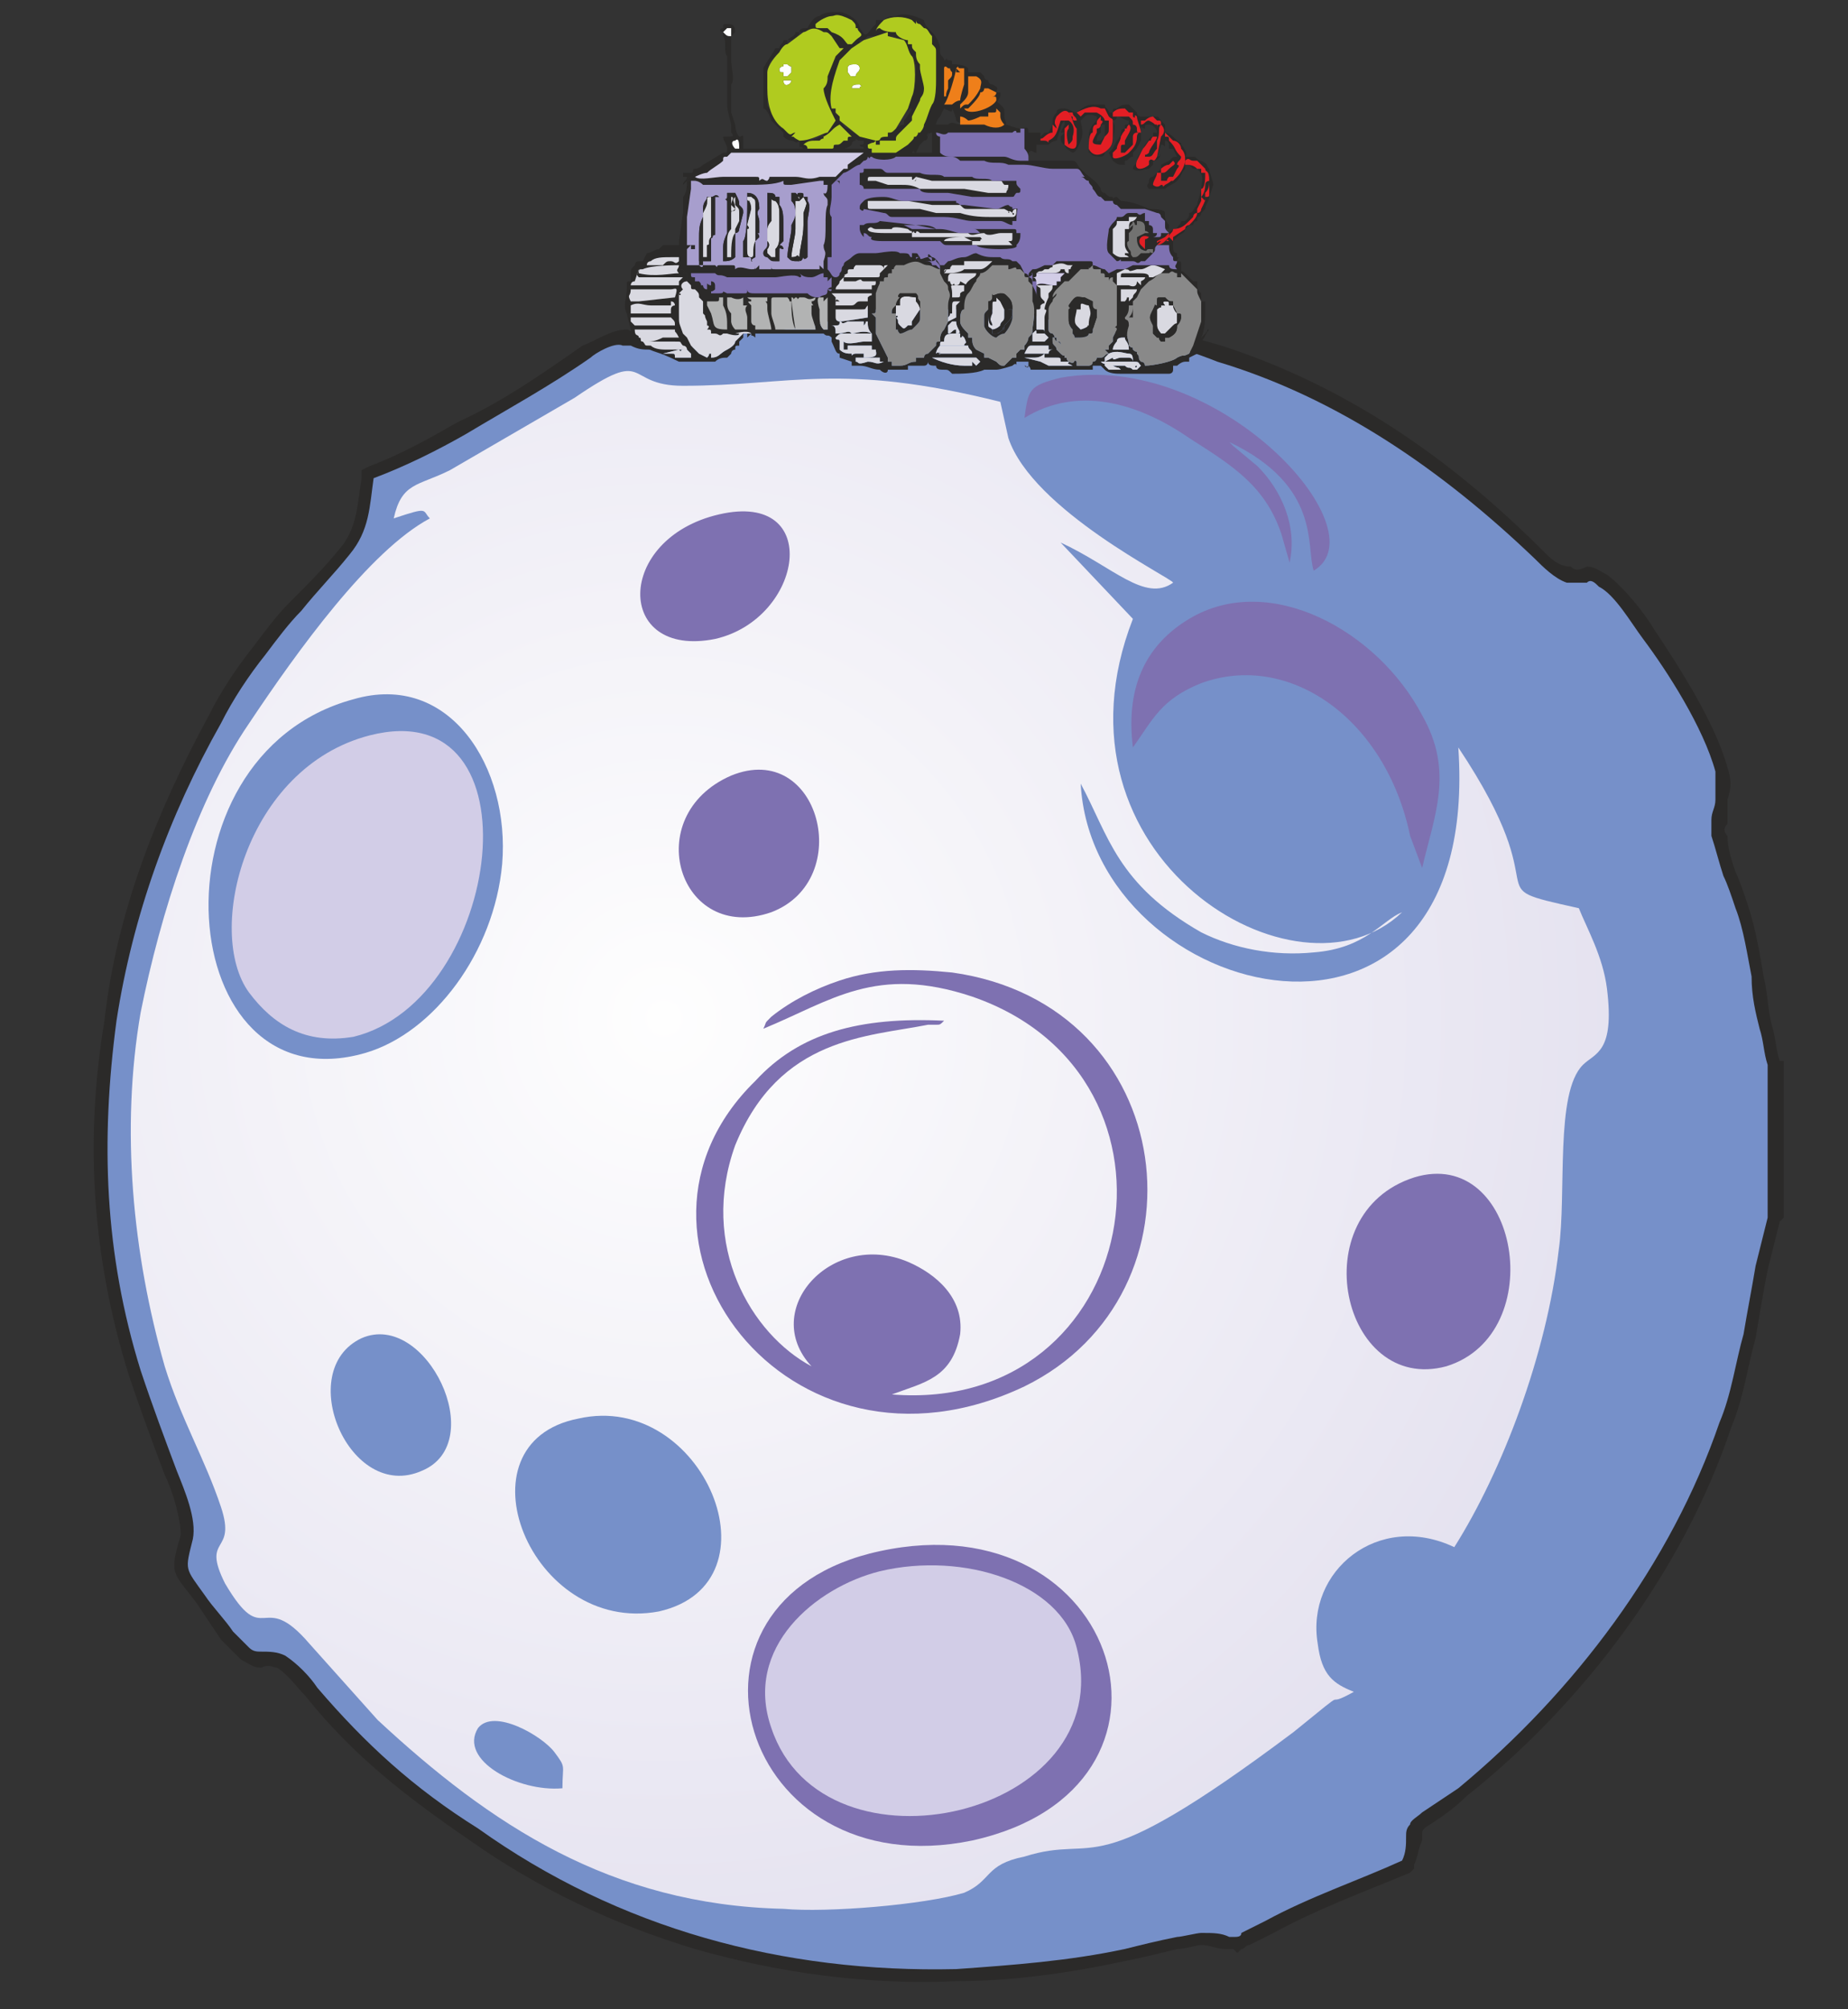 <?xml version="1.0" encoding="UTF-8"?>
<!DOCTYPE svg PUBLIC "-//W3C//DTD SVG 1.1//EN" "http://www.w3.org/Graphics/SVG/1.1/DTD/svg11.dtd">
<!-- Creator: CorelDRAW X7 -->
<svg xmlns="http://www.w3.org/2000/svg" xml:space="preserve" width="460px" height="500px" version="1.1" style="shape-rendering:geometricPrecision; text-rendering:geometricPrecision; image-rendering:optimizeQuality; fill-rule:evenodd; clip-rule:evenodd"
viewBox="0 0 460 500"
 xmlns:xlink="http://www.w3.org/1999/xlink">
 <rect x="0" y="0" width="460" height="500" fill="#333333" stroke="none"/>
 <defs>
  <style type="text/css">
   <![CDATA[
    .fil0 {fill:#FEFEFE}
    .fil10 {fill:#B2B3B3}
    .fil7 {fill:#898989}
    .fil12 {fill:#727271}
    .fil1 {fill:#2B2A29}
    .fil13 {fill:#EF7F1A}
    .fil9 {fill:#E31E24}
    .fil14 {fill:#D2CDE7}
    .fil5 {fill:#D2CDE7}
    .fil11 {fill:#B0CB1F}
    .fil6 {fill:#A79ECD}
    .fil2 {fill:#7690C9}
    .fil4 {fill:#7E71B1}
    .fil8 {fill:#D9D9E1}
    .fil3 {fill:url(#id0)}
   ]]>
  </style>
  <radialGradient id="id0" gradientUnits="userSpaceOnUse" gradientTransform="matrix(1.692 -0 -0 1.692 -114 -175)" cx="165.064" cy="253.186" r="487.474" fx="165.064" fy="253.186">
   <stop offset="0" style="stop-opacity:1; stop-color:#FEFEFE"/>
   <stop offset="1" style="stop-opacity:1; stop-color:#A79ECD"/>
  </radialGradient>
 </defs>
 <g id="Layer_x0020_1">
  <g id="_397808192">
   <path class="fil0" d="M215 229l-34 -7c-1,7 17,32 11,34 -4,5 -15,20 -16,24 10,-2 24,-9 37,-13 7,10 14,23 25,33 2,-14 -1,-28 -1,-42 13,-2 19,-3 37,-10l-37 -13 0 -40c-11,14 -18,28 -22,34z"/>
   <g>
    <path class="fil1" d="M92 116c8,-3 15,-7 22,-11 11,-5 21,-12 31,-19 3,-1 7,-4 11,-4 1,0 1,1 2,1 2,1 3,1 4,1 6,0 12,-1 17,-3 5,-1 10,-2 16,-3 6,-1 13,-1 19,-4l0 0 41 0 0 0c6,3 13,4 19,5 10,2 20,4 30,7 31,10 57,28 80,51 2,2 4,4 7,4 1,1 2,1 4,0 2,0 3,1 5,2 4,3 9,9 12,14 6,9 15,23 18,34 1,3 1,5 0,8 0,2 0,4 0,6 -1,1 -1,2 0,3 0,3 1,6 2,9 1,2 2,5 3,8 2,6 3,12 4,18 1,4 1,8 2,12 1,3 1,6 2,9l1 0 0 39 -1 1c-1,4 -2,8 -3,12 -1,5 -2,11 -3,17 -2,7 -3,15 -6,22 -12,36 -37,69 -66,92 -3,3 -6,5 -9,7 0,0 -2,1 -2,2 0,0 0,1 0,2 -1,2 -1,4 -2,6l0 1 -1 1c-12,5 -23,9 -34,15 -2,1 -4,2 -6,3 -1,0 -1,1 -2,1l-1 1 -1 -1c-1,0 -1,0 -2,0 -2,0 -4,-1 -6,-1 -1,0 -4,1 -6,1 -4,1 -8,2 -13,3 -14,3 -28,5 -42,5 -22,1 -44,-2 -65,-8 -20,-6 -39,-15 -56,-27 -16,-11 -29,-21 -41,-36 -2,-2 -4,-5 -7,-7 -1,0 -2,-1 -4,0 -2,0 -3,-1 -5,-2 -2,-2 -3,-3 -5,-5 -2,-3 -4,-6 -6,-9 -6,-8 -7,-7 -4,-17 0,-4 -2,-11 -4,-15 -3,-8 -6,-16 -9,-25 -9,-29 -11,-58 -6,-88 3,-27 13,-52 26,-76 3,-6 7,-12 11,-17 3,-4 6,-8 9,-11 5,-5 9,-9 13,-14 4,-5 4,-11 5,-17l0 -2 2 -1z"/>
    <path class="fil2" d="M349 463c1,-2 1,-4 1,-6 0,-1 0,-2 1,-3 0,-1 2,-2 3,-3 3,-2 6,-4 9,-6 29,-24 53,-56 65,-91 3,-7 4,-15 6,-22 1,-6 2,-11 3,-17 1,-4 2,-8 3,-12l0 -38c-1,-3 -1,-6 -2,-9 -1,-4 -2,-8 -2,-13 -1,-5 -2,-12 -4,-17 -1,-3 -2,-6 -3,-8 -1,-3 -2,-7 -3,-10 0,-1 0,-2 0,-4 0,-2 1,-3 1,-5 0,-3 0,-5 0,-7 -3,-11 -12,-25 -18,-33 -3,-4 -7,-11 -11,-13 -1,-1 -2,-2 -3,-1 -2,0 -3,0 -5,0 -3,-1 -6,-4 -8,-6 -23,-22 -49,-40 -79,-49 -10,-4 -19,-6 -29,-8 -6,-1 -14,-2 -20,-5l-39 0c-6,3 -14,4 -20,5 -5,0 -10,1 -15,2 -6,2 -12,4 -18,3 -2,0 -3,0 -5,-1 0,0 -1,0 -2,0 -2,-1 -7,2 -8,3 -10,7 -21,13 -31,19 -7,4 -15,8 -23,11 -1,7 -1,13 -6,19 -4,5 -8,9 -12,14 -3,3 -6,7 -9,11 -4,5 -8,11 -11,17 -13,23 -22,48 -26,74 -4,30 -3,58 6,87 3,9 6,17 9,25 2,5 5,12 4,17 -2,8 -2,7 3,14 2,3 5,6 7,9 1,1 3,3 4,4 1,1 2,1 3,1 2,0 4,0 6,1 3,2 6,5 8,8 12,14 24,25 40,35 35,25 76,36 119,35 14,-1 28,-2 42,-5 4,-1 8,-2 13,-3 1,0 5,-1 6,-1 3,0 5,0 7,1 0,0 1,0 1,0 1,0 2,0 2,-1 2,-1 4,-2 6,-3 11,-6 23,-10 34,-15z"/>
    <path class="fil3" d="M98 129c9,-3 7,-2 9,0 -15,8 -33,33 -45,51 -13,19 -22,47 -27,72 -5,29 -2,60 6,88 4,13 10,23 14,35 4,12 -5,7 1,19 10,17 9,1 21,15l17 19c28,26 58,46 101,47 11,1 35,-1 45,-4 7,-3 5,-7 15,-9 19,-6 15,8 67,-31 16,-13 6,-5 15,-10 -5,-2 -8,-4 -9,-12 -3,-18 15,-33 34,-24 12,-19 23,-48 26,-74 2,-14 -1,-39 6,-46 3,-3 8,-3 6,-19 -1,-8 -5,-15 -7,-20 -27,-6 -4,-1 -30,-40 6,88 -91,64 -94,9 7,13 9,25 30,37 8,4 18,6 28,5 13,-1 17,-8 22,-10 -26,25 -90,-14 -67,-73l-18 -19c13,6 21,15 28,10 0,-1 -35,-18 -41,-36l-2 -9c-40,-10 -52,-4 -79,-4 -15,0 -8,-10 -27,3l-31 18c-8,4 -12,3 -14,12z"/>
    <path class="fil4" d="M219 386c-56,12 -35,84 23,72 59,-13 37,-85 -23,-72z"/>
    <path class="fil2" d="M88 174c-52,14 -45,102 3,88 17,-5 32,-25 34,-47 2,-24 -13,-48 -37,-41z"/>
    <path class="fil5" d="M219 391c-16,4 -34,19 -27,39 13,39 87,22 76,-20 -4,-16 -28,-24 -49,-19z"/>
    <path class="fil5" d="M92 183c-31,8 -41,49 -30,64 6,8 14,13 26,11 37,-9 47,-86 4,-75z"/>
    <path class="fil4" d="M190 256c17,-7 28,-16 52,-8 58,20 42,104 -20,99 8,-3 15,-4 17,-15 1,-9 -6,-15 -13,-18 -19,-8 -37,12 -24,26 -15,-8 -28,-30 -19,-55 11,-27 33,-27 48,-30l2 0c1,0 1,0 2,-1 -21,-1 -36,3 -47,15 -40,39 8,104 67,76 47,-23 39,-95 -18,-103 -10,-1 -19,-1 -28,2 -6,2 -12,5 -17,9 -2,2 -1,1 -2,3z"/>
    <path class="fil2" d="M144 353c-31,6 -12,54 20,48 31,-7 11,-55 -20,-48z"/>
    <path class="fil4" d="M282 186c5,-7 7,-12 17,-16 22,-8 46,9 52,38l3 8c3,-13 8,-24 0,-38 -11,-21 -38,-36 -58,-24 -10,6 -16,16 -14,32z"/>
    <path class="fil4" d="M352 293c-28,9 -18,54 8,47 26,-8 18,-55 -8,-47z"/>
    <path class="fil4" d="M182 193c-23,10 -13,42 10,34 21,-8 12,-43 -10,-34z"/>
    <path class="fil4" d="M179 128c-26,6 -26,36 -1,31 22,-5 27,-37 1,-31z"/>
    <path class="fil2" d="M90 333c-17,8 -3,41 15,33 17,-7 1,-40 -15,-33z"/>
    <path class="fil4" d="M255 104c13,-8 28,-4 41,5 11,7 19,12 23,24l2 7c2,-9 -2,-18 -8,-24l-6 -5c-1,-1 -1,-1 -1,-1 23,11 19,26 21,32 17,-10 -24,-55 -63,-48 -8,2 -8,3 -9,10z"/>
    <path class="fil4" d="M186 197c-20,5 -14,31 3,26 16,-4 13,-31 -3,-26z"/>
    <path class="fil2" d="M90 339c-9,8 5,29 15,22 8,-7 -4,-30 -15,-22z"/>
    <path class="fil2" d="M140 445c0,-6 1,-5 -2,-9 -3,-4 -15,-11 -19,-6 -5,8 10,16 21,15z"/>
   </g>
   <path class="fil1" d="M283 33c1,0 0,0 0,1 0,2 -1,3 -2,4 -1,1 -4,2 -4,1 0,0 0,-1 0,-1 0,0 0,0 0,0l1 -1c0,-1 1,-2 1,-3 1,-2 1,-1 1,-2 1,0 0,0 1,-1l0 0c1,1 0,2 -1,4l0 1c-1,0 -1,0 -1,1 0,0 0,0 0,1l0 0c1,0 1,0 1,0 1,-1 1,-1 2,-2 0,-1 0,-1 0,-1 0,0 0,-1 0,-1 0,0 0,-1 1,-1 0,0 0,0 0,0zm1 -3c0,0 1,0 1,0 1,-1 2,-1 2,-1l1 1c1,0 1,0 1,1 0,0 0,0 0,0 1,1 1,2 0,3l-1 5c-1,2 -1,0 -2,1 0,1 0,1 0,1 -1,1 -4,2 -3,-1l1 -2c1,-2 0,0 2,-3 1,0 0,0 1,-1 0,0 0,0 1,0 0,1 -2,3 -2,4 -1,1 -1,0 -1,1l0 0c0,0 0,0 0,0 1,0 1,0 1,0 1,0 1,-1 2,-2l0 -1c0,0 0,-1 0,-1 1,-2 0,-3 1,-4 -1,0 -1,0 -1,1l0 -1c-1,0 0,0 -2,-1 -1,0 -1,1 -2,1l0 -1zm11 10c0,1 -1,3 -2,4 -1,1 0,0 -1,1 0,0 0,0 0,0 -1,0 0,0 -2,1 -1,1 0,0 -1,0 -1,1 -2,0 -2,0 0,-1 1,-2 1,-3 0,0 0,0 1,0l0 -1c0,0 1,-1 2,-1 0,-1 0,0 0,0l1 -1c1,1 0,1 -1,2 -1,1 -1,1 -2,1 0,0 0,1 0,1 0,0 0,0 0,0 0,0 0,1 0,1l1 0c1,0 0,0 1,-1 0,0 0,0 1,0l1 -2c1,-1 0,-1 0,-1 0,-1 1,-1 1,-2 -2,-2 -1,-2 -3,-4l0 0c0,0 0,0 0,0 0,0 0,0 0,0 0,-1 0,-1 -1,-1 0,0 0,0 0,-1l2 2c1,0 2,1 2,2 0,0 0,0 0,0 1,1 1,2 1,3zm-126 25c-1,1 -1,0 -2,0 -1,0 -1,0 -2,1 -2,0 -3,0 -4,0 0,-1 1,-1 1,-1 1,-1 3,-1 5,-1 1,0 1,0 2,0l0 1zm117 -6c-1,1 -1,0 -1,1 0,1 0,0 0,2 0,0 0,0 -1,-1 0,0 0,0 0,0 -1,-1 0,-3 2,-2zm-117 9c-2,0 -6,1 -10,0 0,-1 0,-1 1,-1 2,-1 8,-1 9,-1 0,1 -1,1 0,2zm122 -8c0,0 -1,0 -1,0 -1,1 -2,1 -2,1 0,0 0,0 0,0l1 -1c-1,0 -1,1 -1,0 0,0 0,0 0,0l2 -1c0,0 0,0 1,-1 0,0 0,0 0,1 0,-1 1,-1 1,-2 2,0 3,-1 4,-2l1 -1c0,0 0,-1 1,-1 0,0 0,0 0,0 0,-1 0,0 0,-1 0,0 0,1 0,1l0 -1 1 -2c0,-1 0,-1 0,-1 0,-1 0,-1 0,-2 1,0 1,-3 1,-3 0,0 0,-1 0,-1 -1,0 -1,0 -1,0 0,-1 0,-1 0,-1l-1 0c0,0 0,0 0,0 -1,-1 -2,-1 -3,-1l0 -1c1,-1 1,0 2,0 0,0 0,0 1,0 0,0 0,0 0,0 1,1 1,1 2,2l0 0c0,1 1,0 1,3 0,0 -1,0 -1,1 0,2 -1,3 -1,3 1,1 1,1 1,1l0 -2c1,-1 1,-2 1,-3 0,0 0,0 0,2l0 1c0,1 0,1 -1,1 0,1 0,1 -1,3 0,0 0,1 -1,1 0,1 -1,2 -2,3 0,0 -1,0 -1,1 0,0 0,0 0,0l-3 2c0,0 0,0 0,1 -1,-1 -1,-1 -1,-1l-1 1c1,0 0,-1 1,0zm-5 2c0,1 1,1 -1,1 0,0 0,0 -1,0 -1,1 -1,1 -2,1 -1,-1 0,-1 -1,-2 -1,-2 0,-2 0,-2 0,-1 0,0 0,-1l0 -1c1,-1 1,-1 1,-2 0,0 0,0 -1,1 0,-1 1,-1 1,-2 1,1 0,1 1,1 0,0 0,-1 0,-1 2,0 2,1 2,2 0,1 0,0 1,1 -1,0 -1,0 -1,0l-2 1c0,1 0,2 1,3 2,1 1,0 2,0 0,0 1,0 1,0 0,0 0,0 0,1 -1,0 -1,-1 -1,-1zm-5 2l0 0 -2 0c-1,0 -2,-1 -2,-1 0,-1 0,-3 0,-4 0,0 0,0 0,0l0 0c0,0 0,0 0,0 0,-1 0,-1 0,-2 1,-1 1,-1 1,-2 1,0 0,0 1,0l0 0c1,0 0,0 1,0 0,0 0,0 0,0 0,0 0,0 0,0l0 0c1,0 1,0 1,0 0,-1 0,0 0,-1l2 0c-1,2 -2,0 -2,3 -1,0 -1,0 -1,0 0,1 0,1 0,2l0 0c0,0 0,0 0,0 0,0 0,0 0,0l0 0c0,1 0,1 0,2 0,1 1,2 1,2 0,0 0,0 0,0 -1,0 0,0 -1,0 0,1 0,0 1,1zm-111 5c0,0 0,0 -1,0l0 -1c0,0 0,0 0,0 0,0 0,0 0,-1 2,0 1,1 1,1 0,0 1,0 1,0l0 0c0,0 0,0 0,0 0,0 0,0 0,0 0,0 0,1 0,1 0,1 0,1 -1,1l0 -1 -1 1c0,0 0,1 0,1 -1,0 -1,0 -2,0l-8 0c-1,0 -1,0 -2,0 0,0 0,-1 1,-1 0,0 0,0 0,0l1 -3c0,1 -1,1 0,2 0,0 0,0 1,0l10 0zm51 -3c-1,1 -1,1 -2,2 0,1 0,1 -1,1 -2,0 -5,0 -6,0 -3,0 -1,0 -2,0 1,-1 -1,0 1,-1 0,-1 0,-1 1,-1 1,0 0,0 1,-1l6 0c0,0 1,0 1,1 0,0 0,0 0,0 0,-1 0,-1 1,-1zm26 -1c-1,1 -2,2 -3,2 0,0 0,0 0,0 0,0 0,0 -1,0l-3 0c-1,1 -4,1 -4,1l-1 0c0,-1 1,-1 1,-1 -1,0 0,0 -1,1 0,-1 0,-1 1,-1 1,0 0,0 1,-1 2,0 2,0 2,0 1,0 -1,0 1,0 0,0 0,-1 0,-1 1,0 2,0 2,0 2,0 2,0 2,0 1,0 2,0 3,0zm-4 3c0,1 -1,1 -2,2 -1,1 0,1 -2,0 0,0 0,1 -1,1 -1,0 0,-1 -1,0 -1,-1 0,-1 -1,-1 0,-1 0,-1 0,-1 0,0 0,-1 1,-1 1,0 5,0 6,0zm24 -2c0,0 0,0 0,0 0,0 0,0 0,0 -1,1 0,1 -1,1 0,0 0,0 0,0 0,0 0,1 0,1 -1,0 -1,-1 -1,-1 0,0 0,0 -1,0 0,1 -2,1 -2,1l-4 0c1,-1 1,0 2,-1 0,0 0,0 0,0 0,0 0,0 0,0 1,0 1,0 1,0 1,-1 1,0 1,-1 3,-1 3,0 4,0 0,0 1,0 1,0zm-108 9c0,0 0,0 -1,0 0,0 -1,0 -1,0 -1,-2 0,-1 0,-3 1,0 0,0 1,0l3 0c2,0 4,0 6,0 1,0 2,-1 1,2l-9 1zm59 -5c0,1 0,1 -1,1l0 1c-1,0 -3,0 -5,0 0,0 -1,0 -2,0 0,0 0,0 -1,0 -1,0 0,0 -1,0 0,-1 1,-1 1,-2 0,0 0,0 0,0l1 -1 0 1c1,0 2,0 3,0 0,0 0,0 0,0 2,-1 1,0 2,0 0,0 0,0 1,0 0,0 0,0 0,0 1,0 2,0 2,0 0,0 0,0 0,0zm22 1c0,1 0,0 0,1 0,0 0,0 0,0 0,1 0,0 -1,1 0,0 0,0 0,0 0,1 0,1 -1,1 0,0 0,0 0,0 0,0 0,0 0,0 0,0 -1,0 -1,0 0,0 0,-1 0,-1 0,-2 -1,-2 1,-2 0,0 0,0 1,0 1,0 0,0 1,0zm-72 5c0,0 -1,0 -1,1 0,0 0,0 0,1 0,0 -1,0 -2,0 -1,0 -2,0 -3,0 -1,0 -4,0 -5,0 0,0 0,-2 0,-2 2,-1 3,0 5,0 0,0 1,0 1,0 1,0 1,0 1,0l3 0c0,-1 0,-1 0,-1 0,0 0,0 0,0l0 0c1,0 1,1 1,1zm115 -6c0,2 -2,1 -2,1l-1 0c0,0 -1,0 -1,0l-1 0c0,0 0,0 0,0 0,-1 0,-1 0,-1 0,0 0,0 0,0 0,-1 0,-1 0,-1 1,0 0,0 1,0 0,0 0,0 1,0 1,0 5,0 5,0 1,0 1,0 1,0 0,-1 -1,-1 -3,-1 0,0 -1,0 -1,0 -1,0 0,0 -1,0 0,0 -1,0 -1,0 -1,0 -1,0 -1,1l0 0c-1,0 -1,0 -1,0l0 0c0,-1 0,-1 0,-1l2 -1c2,0 0,1 3,0l1 0c1,0 2,-1 3,-1 1,0 3,1 3,1l-1 1c0,0 0,0 0,0 0,0 0,0 0,0l-2 1c0,0 -1,0 -1,0 -2,0 0,0 -2,1 0,0 0,0 0,1 0,0 0,0 0,0l-1 -1c0,0 1,0 0,0zm-69 5c-1,0 -1,1 -2,1 -2,0 -1,0 -2,0l-2 0c0,0 0,-1 0,-1 1,0 0,0 1,0 -1,-1 -1,0 -1,0 0,0 0,0 0,0 0,0 0,-1 0,-1l-1 -1c2,0 3,0 5,0l5 0c0,1 0,0 -1,1 0,1 0,1 0,1l-2 0zm-48 4c0,0 0,0 1,0 1,1 1,1 1,2 -1,0 -2,0 -3,0 0,0 -1,0 -1,0 -1,0 -1,0 -1,0 -2,0 -4,0 -5,0l-1 -1c0,0 0,0 0,-1 1,0 0,0 1,0 0,0 0,0 0,0 1,0 4,0 5,0 1,0 3,0 3,0zm10 -3c0,0 0,-1 0,-1 1,0 2,0 2,0 1,0 1,0 1,-1l1 0c0,1 0,2 0,2 1,2 1,3 1,6 -4,0 -3,-1 -4,-4l-1 -2c0,0 1,1 0,0 0,0 0,0 0,0 0,0 0,0 0,0zm107 -4c0,1 -1,1 -1,2 0,0 0,0 0,0 0,0 0,0 0,0 0,0 0,0 0,0l-1 1c0,0 0,0 0,0 0,0 0,0 0,0l0 0c0,0 0,0 0,0 0,0 0,0 0,-1 -1,0 0,0 -1,1 0,0 0,0 0,0l0 0c0,0 -1,0 -1,0 0,-1 0,-2 0,-3 0,1 0,1 0,0l0 0c1,0 2,0 3,0 0,0 0,0 0,0 1,0 0,0 1,0zm-67 6c0,0 0,1 0,1 0,0 -6,1 -7,1 0,0 -1,0 -1,-1 0,0 0,-1 0,-1 0,0 0,-1 0,-1l6 0c2,0 1,0 2,-1 0,1 0,1 0,2zm-29 -3c0,-1 0,0 -1,-1 2,0 2,0 3,0 0,0 1,0 2,0 0,1 0,0 0,1 -1,0 0,0 0,1 0,0 0,0 0,1 0,1 1,4 1,5l-3 0c0,0 -1,0 -1,0 0,0 0,-1 0,-1 0,0 0,0 0,0 -1,0 -1,-1 -1,-1 0,-1 0,-1 0,-2 0,-1 0,-1 0,-2 -1,-1 -1,-1 0,-1zm-2 0c0,0 0,0 0,1l1 0c-1,1 0,2 0,3 0,1 0,0 0,1 0,1 0,1 0,2 0,0 0,0 0,0 -1,0 -1,0 -2,0 0,0 0,0 -1,0 -1,-1 -1,-2 -1,-2l0 -2c-1,-1 -1,-2 -1,-3 0,-1 0,0 0,-1 0,0 0,0 1,0 2,1 3,0 3,0 0,1 0,1 0,1zm8 -1c0,0 0,0 0,0l3 0c1,1 0,1 1,1 0,2 0,5 1,7 -1,0 -2,0 -3,0 -2,0 -1,0 -2,0 0,-1 -1,-3 -1,-4 0,-2 0,-2 0,-2l0 -1c0,-1 0,-1 1,-1zm7 0c1,0 1,1 3,0 0,1 -1,1 -1,1 0,1 1,1 0,1 0,1 0,1 0,2 0,1 1,3 1,4 -1,0 -4,0 -5,0 0,0 -1,-6 -1,-8 1,0 0,1 1,0 1,0 0,1 1,0 0,0 0,0 0,0l1 0zm38 5c0,0 0,0 0,0l-2 1c0,-1 0,0 0,-1 1,-1 0,-1 1,-1 0,0 0,0 0,1 0,-1 0,0 0,-1 0,0 0,0 0,-1 0,-2 0,-2 1,-2 0,0 0,0 0,0 0,0 0,0 0,0 0,0 0,0 0,0 0,0 0,0 1,0 0,0 -1,1 -1,1 0,1 0,2 0,3zm-32 -5c0,0 0,0 0,0 0,1 0,1 0,2 0,1 0,3 0,4l0 3c0,0 0,0 0,-1 -1,0 -1,0 -1,0 -1,-1 -1,-2 -1,-4 0,0 0,0 0,-1 0,0 -1,-3 0,-3l0 0c0,0 0,0 1,0 0,0 0,1 0,1 0,0 0,0 0,0l1 -1zm-23 11c0,1 -2,2 -2,2 -2,1 -2,2 -4,2l0 -1c0,0 0,0 0,0 -1,0 0,0 -1,1 0,0 -2,-1 -2,-1l-1 -1c0,0 0,0 0,0 0,0 0,0 0,0 0,0 0,0 -1,-1l-1 -2c0,0 -1,-1 -1,-1 -1,-3 -1,-2 -1,-5 0,-1 0,-2 0,-3 0,-1 0,-1 0,-1l0 -1c1,0 0,1 0,0l1 -1c-1,-1 0,-2 1,-2 0,0 1,1 1,1 0,1 0,1 1,1 1,1 1,1 1,2 0,0 0,0 1,1 0,1 0,1 0,2 0,1 0,1 0,1 1,1 0,0 1,2 0,0 0,1 0,1 0,0 1,0 0,1 1,0 1,0 1,1 0,0 1,0 1,0 1,0 1,1 2,0 0,0 0,0 0,0l1 0c0,0 3,1 3,0 -1,-1 0,0 0,0l-1 0c0,0 3,-1 4,0 -3,0 -1,0 -2,0l-2 2zm33 -5c0,1 0,2 1,3 -2,-1 -4,0 -5,0 -1,-1 -1,0 -4,0 0,-1 0,-2 -1,-2 2,0 2,0 2,-1 1,0 0,1 2,0 1,0 4,0 4,0l0 1c1,-1 0,-1 1,-1zm21 0c0,0 1,0 1,0 0,2 2,3 0,3 0,0 0,-1 0,-1 0,0 0,0 0,0l0 -1c0,0 -1,0 0,0l0 1c-1,0 -1,1 -2,1 0,-1 0,0 0,-1 0,0 0,0 0,0 0,-1 0,0 0,-1 0,0 1,-1 1,-1zm-66 7c0,0 0,0 1,1 0,0 0,0 0,0 0,0 0,1 0,1 0,0 0,0 0,0 0,0 0,0 0,0 -1,0 0,0 -1,0 0,0 0,0 -1,0l-1 0c-1,0 -1,0 -1,0 0,-1 0,-1 -1,-1 0,0 0,0 0,0 -1,0 -1,0 -1,0 -1,0 0,0 -1,0l4 -1c0,0 0,0 -1,0 -1,0 -1,0 -2,0 -1,0 -3,0 -4,-1 -2,0 -1,0 -2,-1 0,0 0,1 0,0 -1,0 0,-1 -1,-1 0,-1 -1,0 -1,-2 1,0 2,0 3,0 1,0 4,0 5,0 0,0 1,0 2,0l0 0c0,1 0,0 1,2 -2,0 -3,0 -4,0 -2,1 -3,1 -4,1 0,0 -1,0 0,0 1,0 1,0 1,0l2 0c1,0 2,0 4,0 0,0 0,0 0,0 2,0 1,0 2,1 0,0 1,0 1,1 0,0 -1,0 -1,0 -1,0 0,0 -1,0 1,1 0,0 1,0l1 0zm63 -1c0,-1 0,-1 1,-1 0,-2 1,-2 3,-2 1,0 0,0 1,0l0 1c0,0 0,0 0,0 1,0 0,-1 1,0 1,2 0,1 0,2 0,0 -1,0 -1,0l-1 0c-1,0 -3,0 -4,0zm26 -4c0,0 0,0 0,1 0,0 1,1 1,1 -1,1 -1,1 -1,1 0,0 -1,0 -3,0 0,0 0,0 0,0 0,0 0,0 0,-1 0,-1 0,-1 0,-1 1,-1 1,-1 1,0l1 0c0,0 0,0 1,0 0,-1 0,-1 -1,-1l0 0c0,0 0,0 0,0l0 0c0,0 0,0 0,0 -2,0 -1,0 -1,0l0 -3c0,0 0,0 0,0 0,-1 0,-1 0,-2 1,0 1,0 1,-1 0,-1 0,-2 0,-2 0,1 0,1 0,2 1,-1 1,0 1,-1 -1,-1 -1,-1 -1,-2 0,0 0,0 0,0 0,-2 0,-1 -1,-2l4 0c0,1 0,1 -1,2 0,0 0,0 0,0 0,1 0,0 0,1 0,0 -1,2 -1,3 0,0 0,0 0,-1 0,1 0,1 0,1 1,0 0,1 0,2 0,1 0,1 0,2 0,1 0,1 0,1zm-42 5c0,1 1,2 -3,2 0,-1 0,-1 0,-1 0,0 -1,0 -2,0 -1,0 -1,1 -1,0 -1,0 -2,0 -3,-1 0,-1 0,-1 0,-2 0,-1 -1,0 -1,-1 0,0 0,0 0,0 1,-1 1,-1 2,-1 1,0 6,0 7,0 0,1 0,2 0,2 0,0 0,0 -2,0 -1,0 -4,1 -5,0 0,1 0,1 0,2 0,0 1,0 1,0 0,0 0,0 0,-1l6 0c0,1 0,1 0,1 1,0 1,0 1,0zm24 1c-1,0 -1,0 -1,0 -2,0 -1,0 -2,0 0,0 -1,0 -1,0 -1,0 -1,0 -1,0 -2,0 -2,0 -3,0 0,0 0,0 -1,0 1,-1 1,1 1,0 0,-1 0,0 0,-1 0,1 0,1 -1,1 0,-1 1,-2 1,-2 0,0 1,0 1,0 1,0 1,0 1,0 1,0 2,0 3,0l2 0c0,1 1,1 1,2zm-14 2c-2,0 -2,1 -4,1 0,0 -1,0 -1,0 -1,0 0,0 -1,0 0,0 0,0 0,-1l-1 0c0,-1 0,0 0,-1 0,0 0,0 0,0l-3 -6c0,0 0,-3 0,-4 0,0 0,0 0,0l-1 -1c1,0 1,0 1,-1 0,-1 0,0 0,-1l0 1c0,-1 0,-2 0,-4 1,-3 1,-2 1,-3l1 0c0,-1 0,-1 1,-1 0,-1 0,-1 1,-1 0,-1 0,-1 0,-1 1,0 0,0 1,-1 0,0 1,0 1,0 0,0 1,0 1,0 4,-2 4,0 6,0 1,0 2,1 3,1 0,0 0,1 0,1l1 2c1,1 1,1 1,2 1,2 0,2 0,4l0 0c0,1 0,1 0,1 0,0 0,1 0,1 0,1 0,1 0,2l-1 2c-1,1 -1,2 -1,3 -1,0 -1,0 -1,1l-2 2c0,0 -1,0 -1,1 0,0 0,0 0,0 -1,0 -1,0 -2,0 0,0 0,0 0,1zm30 -2c0,0 -1,0 -2,0 0,0 0,0 -1,0 0,0 0,0 0,0 0,0 -1,0 0,0 1,-2 1,-2 2,-2l4 0c0,0 0,0 0,1 0,0 0,0 0,0 1,0 1,0 1,0 0,0 0,0 0,0 0,0 0,0 0,-1 0,1 0,1 0,1 -1,0 -1,1 -1,1 0,0 0,0 0,0l-1 0c-1,0 -1,0 -1,0l0 0c0,0 0,0 0,0 -1,0 -1,0 -1,0l0 0zm-39 1c0,1 0,1 0,1 1,0 0,0 1,0 -2,1 -2,0 -4,0 -3,1 -2,0 -3,0 0,0 0,0 0,-1 0,0 0,0 1,0 1,0 4,0 5,0zm62 -2c0,0 0,0 0,0 0,0 0,0 0,0 -1,0 0,0 0,0 -1,0 -1,0 -1,0 0,0 0,0 0,0 0,0 0,0 -1,0 0,0 0,0 -1,0 0,0 0,0 -1,0 0,0 0,0 0,0 0,-1 1,-2 1,-2 0,-1 1,-1 2,-1 0,1 1,1 1,3zm13 -19c0,0 0,0 1,1 0,0 1,1 1,1 1,1 1,1 1,1l1 1c0,1 0,1 1,3 0,1 0,2 0,3 0,0 0,0 0,0 0,0 0,0 0,0 0,0 0,0 0,0 0,0 0,0 0,1 0,0 0,1 0,1l-1 3c0,0 -1,3 -1,3l-1 2c-2,1 -1,0 -3,1 -1,1 -6,2 -8,2 0,0 0,-1 -1,-1 -1,-1 0,-1 -1,-2 0,0 0,0 0,0 0,0 0,0 0,0 0,-1 0,0 -1,-1 0,0 0,1 0,0 0,-1 0,0 -1,-1 0,-2 -1,-2 0,-5 0,-2 -1,-1 -1,-2 1,-1 1,-2 1,-3 0,0 0,0 0,0l1 0c0,0 0,0 0,0 0,1 0,2 -1,3 0,0 0,0 0,1 0,0 0,0 0,-1l1 0c0,-1 0,-3 0,-3l0 0c0,0 0,-1 0,-1 0,0 0,0 1,-1l1 -2c2,-2 1,-1 2,-2 2,-1 1,-1 3,-2 1,0 1,0 2,0 1,-1 1,0 2,0 0,0 0,0 0,1 1,0 1,0 1,0 0,0 0,-1 0,-1zm-38 16c0,0 0,1 -1,2l0 1c-1,0 -1,0 -1,0l-1 1c0,0 0,0 0,0 0,1 0,1 0,1 -1,0 0,0 -1,0 0,0 0,0 0,0 0,0 0,0 0,0l-1 1c0,0 0,0 0,0 -1,1 0,0 -1,1 -1,0 -1,0 -2,-1 0,0 0,0 0,0 0,0 -2,-1 -2,-1 -1,0 0,0 -1,0 0,-1 0,-1 0,-1l-2 -1c0,0 0,0 0,0l0 0c-1,-1 -1,-2 -1,-3 -1,0 0,0 -1,0 0,0 0,0 0,-1 -1,-1 -2,-2 -2,-3 0,-1 0,-3 1,-3 0,-1 0,-3 1,-4 1,-1 1,-2 2,-3 0,-1 1,-1 1,-2 1,0 2,-1 2,-1l1 -1c0,0 0,0 0,0 1,0 3,0 4,0l0 1c1,0 2,-1 2,0 0,0 0,0 0,0 1,0 1,0 1,0l1 1c0,1 0,1 1,1l0 1c0,0 0,0 0,0 0,0 0,0 1,1 0,0 0,1 0,1 0,1 0,1 0,2 0,0 0,0 0,1 1,2 0,6 0,7 0,1 0,1 -1,2zm-13 5c0,0 1,1 1,1 0,0 -1,1 -1,1 0,0 0,0 -1,-1 0,0 0,0 0,1 0,0 0,0 0,0 -1,0 -1,0 -2,0 -3,0 -6,-1 -8,-2l7 0c1,0 0,0 2,0l2 0zm33 -1c2,-1 4,0 5,0 1,0 1,1 1,2 0,0 0,-1 -1,-1 0,0 0,0 -1,0l0 0c-1,0 -1,0 -1,0 -1,0 -2,1 -2,0l-2 1c0,-1 0,0 0,-1 1,-1 0,0 1,-1 0,0 0,0 0,0zm-10 2c0,1 -1,0 1,1 -1,0 -2,0 -2,0 -1,0 0,0 -1,0 0,0 0,0 0,0 0,0 0,0 0,0l-1 0 0 0c-1,0 -1,0 -1,0 0,0 0,0 -1,0 0,0 -2,-1 -2,-1l-4 -1c0,0 0,0 0,0l2 0c1,0 2,0 3,-1 0,1 0,0 0,1 0,0 0,0 0,0 0,0 0,0 1,0 0,0 0,0 0,0l0 0c2,0 1,0 2,0 0,0 0,0 0,-1 0,1 0,1 0,1 1,0 1,0 1,1 1,0 1,0 2,0zm7 -1c0,0 0,1 -1,1 0,1 -1,1 -1,1l0 0c-1,0 -1,0 -2,0 -1,0 -1,0 -1,0l0 -1c-1,-1 0,1 -2,0 -1,-1 0,-1 -1,-1 0,-1 0,0 -1,-1l0 0c0,0 0,0 0,0l-1 -1c0,-1 -1,-1 -1,-2 0,0 0,0 0,0l0 -1c1,0 0,0 1,1 0,0 1,0 1,1 0,0 0,0 0,0 0,-1 0,-1 -1,-1l0 -1c0,0 0,0 0,0 0,0 0,0 0,0 -1,0 0,0 -1,-1 0,0 -1,0 -1,-1 0,-1 0,-3 0,-4l0 -1c1,0 0,0 0,0 0,-1 1,-2 1,-2 0,-1 1,-1 1,-2 -1,1 0,0 -1,1 0,-1 1,-2 1,-2 0,0 0,0 0,0l1 -1c0,0 0,0 0,0l0 0c0,0 0,0 0,0 1,-1 1,-1 1,-1 0,0 0,0 1,0l0 0 1 -1c0,0 0,0 1,-1l1 -1c1,0 1,0 1,0 0,0 0,0 0,0 0,0 0,0 1,0 0,0 0,0 0,0 0,0 -1,0 -1,0 1,0 1,0 1,0l0 -1c0,1 0,1 1,0 0,1 0,1 1,1 0,0 0,0 0,0l1 0c0,1 0,0 0,1 1,0 1,0 1,1 1,0 1,0 1,0 0,1 0,0 0,1 0,0 0,-1 1,-1 0,1 0,1 0,1 0,0 0,0 0,0l1 1c0,1 0,1 0,1 0,0 0,0 0,0l0 0c0,1 0,3 0,4 0,1 0,3 0,4 0,0 0,1 0,1 -1,1 0,0 0,1 0,0 -1,2 -1,2 0,0 0,1 0,1l-1 1c0,0 0,0 0,0 0,0 0,1 0,1 -1,0 -1,0 -1,0 0,0 0,0 0,0l1 1c-1,0 -1,1 -2,1 0,0 0,0 0,0 -1,0 -1,0 -1,0 -1,0 0,0 0,0zm4 2c2,1 1,0 2,1 -1,0 -3,0 -3,0 -1,-1 -1,-1 -1,-1 0,-1 0,0 -1,-1l2 0c2,0 2,0 5,0 3,0 2,0 3,1l-1 1c0,0 0,0 0,0 0,0 0,0 0,0 0,0 0,-1 0,-1 -1,0 0,1 0,0 0,0 0,0 0,0l0 1 -1 0c-1,-1 -1,0 -2,-1l0 0c0,0 0,0 0,0 0,0 0,0 0,0 0,0 -1,0 -1,0 0,0 0,0 -1,0l-1 0c0,0 0,0 0,0l0 0zm0 -63c1,0 0,-1 0,0 1,-1 2,-1 3,-1 0,0 0,0 1,1l1 0c0,0 0,1 0,1 1,1 0,-1 1,0 0,1 1,3 1,4 -1,0 -1,0 -1,-1 -1,0 0,0 0,0 0,0 0,0 0,0 0,0 0,-1 -1,-1 0,-1 0,-1 -1,-2l0 0c0,0 -1,0 -1,0 0,0 0,0 -1,0 0,0 -2,0 -2,0 1,0 0,0 1,0 0,0 0,0 0,0 0,0 0,0 0,0 1,0 2,1 3,1 0,1 0,1 0,1 -1,0 0,0 -1,0l0 0c0,0 0,1 0,1 0,0 -1,0 -1,1 0,1 -1,2 -1,2l-1 2c0,0 -1,1 -1,1l1 2c0,0 1,1 2,1l1 0c0,-1 0,-1 0,-1 1,0 1,-1 2,-1 0,-1 0,-1 0,-1 1,-1 1,-1 2,-3 0,-1 0,-2 0,-3 0,-1 0,0 1,0 0,-1 0,-1 1,-1 1,0 2,1 2,2 0,0 0,0 0,0 0,0 0,0 0,0 0,0 0,0 0,0 -1,0 -1,0 -1,0 0,0 0,0 0,1 -1,0 -1,1 -2,2l-1 2c-1,1 -1,2 -1,2 0,1 -1,1 -1,2 1,1 3,0 4,0 0,0 1,-1 1,-1 0,0 0,0 0,0l0 -1c1,0 2,-1 2,-2 0,0 0,1 -1,1 0,1 0,1 0,1 0,-1 0,0 0,-1l1 -3c1,0 1,1 1,0 0,0 0,0 0,0 0,0 0,0 0,0l0 -1c0,0 1,0 1,1l0 1c1,0 0,0 1,0l1 2c-1,0 -1,0 -2,1l-2 1c0,0 0,0 0,1l-2 2c-1,0 -1,1 -1,1 0,1 -1,1 0,2 0,0 0,0 0,0 1,0 1,0 1,0 1,0 2,0 3,0 1,-1 2,-1 3,-2 1,-1 1,-2 2,-3 0,0 0,0 0,0 0,0 0,0 0,-1 1,0 1,0 2,1 1,0 1,0 1,0 2,2 1,3 1,5 0,1 -1,3 -1,4 -1,1 -1,2 -2,2 0,1 0,1 -1,2 0,0 0,0 0,0l-1 0c0,1 -1,1 -1,2 -1,0 -1,0 -1,0 -2,2 -1,1 -3,1 0,1 0,1 -1,1 0,0 0,0 -1,0 0,0 0,0 0,0 0,0 1,0 1,-1 0,0 -1,0 -1,0 0,-1 0,-1 0,-1 0,-1 -1,-1 -1,-1 0,0 0,0 0,-1 0,0 0,0 -1,0 1,0 1,0 1,0l-1 0c0,-1 0,0 0,-1 0,-1 0,-1 0,-1 -1,0 -1,1 -2,0 0,0 1,0 0,0 -1,0 -2,0 -2,0 -1,0 -1,1 -2,1 -1,0 0,0 -1,0 0,1 -1,1 -2,3 0,1 -1,5 0,6 1,1 1,1 2,2 1,0 1,-1 1,0 1,0 2,0 3,0 1,0 1,1 2,0 1,0 1,0 1,0 1,-1 1,-1 2,-2 1,-1 0,-1 1,-2l1 0c0,0 0,0 0,0l2 0c0,1 0,2 1,3 0,1 0,1 1,1 0,1 -1,1 0,2 -1,0 -2,0 -2,-1 0,0 0,0 0,0 0,0 0,0 0,0l0 0c-1,0 -1,0 -2,0l-2 0c-2,0 -3,0 -5,0l-2 1c-1,0 -1,0 -1,0 0,0 0,0 -1,0l-2 1 -1 -1c-1,0 -2,-1 -3,-1 0,-1 0,-1 -1,-1 -1,0 -2,0 -3,0 0,0 0,0 -1,0 -1,0 -1,0 -3,0l0 0c0,0 -1,0 -1,0l-1 1c0,0 0,0 0,0 0,0 0,0 0,0 0,0 0,0 0,0l-1 0c0,0 0,0 0,0l0 0c-1,0 -1,0 -1,0 0,0 0,0 0,0 -2,1 -2,1 -3,1 -1,1 -1,1 -1,2 2,-1 0,-1 1,-1l0 1c1,0 1,0 1,-1 0,0 1,0 1,0 1,0 2,0 3,0l3 0c0,0 0,0 0,0l-1 1c0,0 0,0 0,0l0 1c-1,0 0,0 -1,0l0 1c-1,0 -1,0 -1,0 -1,0 -3,-1 -4,0 0,-1 0,-2 -1,-2 0,0 0,0 0,1 0,0 0,0 1,0 0,0 0,0 0,0 0,1 0,0 0,1 0,1 0,2 0,2 0,1 0,0 0,1 0,0 0,0 0,1 0,-1 0,0 0,-1 0,-1 0,-1 -1,-3 0,-1 0,-2 -1,-2 0,0 0,0 0,0 0,-1 -1,-1 -1,-1l-1 -2c0,0 0,0 0,0l-1 0c1,0 1,0 1,0l-1 -1c-1,0 -1,0 -1,0 -1,-1 -2,0 -3,-1l-1 0c-2,0 -3,0 -5,-1 -1,0 -2,1 -3,1 -2,0 -3,1 -4,1 -1,1 -1,1 -1,1 0,0 0,0 0,0 -1,0 -1,0 -1,0 0,0 -1,-2 -2,-2l0 0 -1 0c1,0 1,0 1,1 1,0 1,-1 1,0 0,0 0,0 0,0 1,1 1,1 1,2 0,0 0,0 0,0 0,0 -1,-1 -1,-1 0,0 1,0 -1,0 0,-1 -1,-1 -2,-1 1,0 1,0 2,0 0,-1 0,0 0,0l-1 -1c0,0 0,0 1,0 0,0 0,0 0,0 -1,-1 -1,-1 -1,0 -1,0 0,0 0,0 -1,0 -2,1 -2,0 -1,0 -1,1 -1,0 0,0 1,0 1,0l0 0c0,0 1,0 0,0 -1,-1 0,-1 -2,-1 0,0 0,0 0,0 0,0 0,1 0,1 -1,0 0,-1 -2,-1l-1 0c0,0 0,0 0,0 -1,-1 -5,0 -6,0l-4 0c-1,0 -2,1 -2,1 -1,1 -2,1 -2,2 -1,1 0,1 -1,2 0,0 0,0 0,0 0,1 -1,1 -1,1 0,0 0,0 0,0l0 1 -1 0c0,0 0,0 0,0 0,1 0,0 0,1 0,1 0,0 -1,1 1,0 0,0 1,0 0,1 -1,0 -1,0 0,2 -1,1 -2,2 -1,0 -2,0 -3,-1l-13 0c-1,0 -2,0 -2,-1 0,1 0,1 -1,1l-3 0c-1,0 -1,0 -1,0 0,0 0,0 0,0 -2,-1 0,0 -2,0l-2 0c0,-1 0,0 1,-1 0,0 0,0 0,-1 0,0 0,0 0,0 0,-1 -1,-1 -1,-1l0 1c-1,0 -1,-1 -1,0l0 0c0,0 0,0 0,0 0,0 0,0 0,0 0,0 0,0 0,0 0,0 0,1 0,1 -1,0 -1,-1 -1,-1 0,0 0,1 0,0 -1,0 0,0 -1,-1 0,0 0,0 -1,0l0 0c0,-1 0,0 0,-1 -1,0 -1,0 -1,-1 1,0 6,0 6,0 1,1 1,0 3,1 0,0 1,0 1,0 1,0 2,0 2,0 1,0 1,0 3,0 0,0 0,0 1,0 1,0 4,0 5,0 1,0 5,-1 6,0 1,0 0,-1 0,-1 1,1 2,1 3,1 0,0 0,0 0,0 1,0 2,-1 3,-1 0,0 -1,0 0,0 0,-1 0,0 0,-1 0,0 0,0 0,0l0 0c-1,-1 -1,-1 -1,-1 0,0 0,1 0,1 0,0 -1,0 -1,0l-3 0c-1,0 -1,0 -1,0 -1,0 -1,0 -2,0 0,0 -2,0 -3,0 0,0 0,0 -1,0 -1,0 -1,0 -1,-1l0 1c-1,0 -1,0 -1,0 -1,0 -2,0 -2,0 0,-1 0,-1 0,-1 0,0 0,0 0,0l-1 1c0,0 0,0 0,0l0 0c0,-1 0,0 0,-1 0,1 0,1 -1,1 -1,0 -3,-1 -4,0 0,-1 0,-1 -1,-1 0,0 -1,0 -1,0 0,0 0,0 0,0l-1 0c0,0 -1,0 -1,0 -1,0 0,1 -1,0 -1,0 0,0 -1,0 0,0 0,0 0,0 0,0 0,0 0,0 0,0 0,0 0,0 -1,0 0,0 -1,0 0,0 0,0 -1,0 0,0 0,1 -1,0 0,0 0,0 1,0 0,-1 0,0 0,-1 0,0 0,0 0,0 -1,0 -1,0 -1,0 0,0 0,0 0,1 0,0 0,0 0,0l0 0c0,0 0,0 -1,0 0,1 0,1 0,1 0,0 0,0 0,0 0,0 0,0 0,-1 0,0 0,1 0,0 -1,0 0,0 -1,0 -1,0 -1,0 -1,0l0 1c0,0 0,-1 0,-1 0,0 0,-1 0,-1l0 -1c0,0 0,0 0,-1 0,0 0,0 0,0l0 0c0,0 0,0 0,-1 0,0 0,0 0,0 1,0 0,0 0,0 0,-1 0,0 0,0l1 -1c0,1 0,1 0,1 1,0 1,0 1,0 0,-1 0,0 0,-1 0,0 0,1 0,0l0 0c0,0 0,0 0,0l0 0c-1,0 0,0 -1,0 -1,0 -1,0 -1,0 0,-1 0,0 0,-1 0,-1 0,0 0,-1 0,-1 0,-1 0,-2l0 0c0,0 0,0 0,0 0,0 0,0 0,0l0 -2c0,0 0,0 0,-1l1 -7c0,0 0,0 0,0l0 0c0,-1 0,-1 0,-2l1 0c0,0 0,0 -1,0 0,0 0,0 -1,0 0,-1 1,-1 1,-1 2,-1 3,-1 5,-2l0 -1c1,0 2,-1 3,-2 0,0 0,0 0,0 1,-1 1,-1 1,-2l0 1c0,0 -1,0 -1,0l-5 3c0,0 -1,1 -2,1 0,0 0,0 0,0 -1,0 0,1 -1,1l-2 0c0,1 0,1 0,1 1,0 0,0 0,0 0,0 0,0 0,0 0,0 0,0 1,0 0,0 -1,0 0,0 0,1 -1,1 -1,2 0,0 0,0 0,0l1 -1c0,0 0,0 0,0l0 0c0,1 0,3 -1,4 0,1 0,0 0,1 0,0 0,0 0,0 0,0 0,0 0,0l0 0c0,0 0,0 0,1 0,0 0,1 0,2l-1 7c0,0 0,1 0,1l-1 0c-1,0 -1,0 -1,0 -1,0 -1,0 -1,0 -1,0 -1,0 -1,0l-1 1c-1,0 -2,1 -3,1 0,0 0,0 0,0l-1 2c-1,0 -1,0 -1,0 -1,0 -1,1 -1,1 -1,1 -1,1 -1,2 0,1 0,1 0,2 -1,0 -1,0 -1,1 0,0 0,0 0,1 0,2 -1,4 0,6l1 4c0,1 0,1 1,2 -1,0 1,2 2,2 3,2 3,1 9,4 0,0 1,0 1,0l0 0c0,0 0,0 1,0 0,0 0,0 0,0 2,0 2,0 3,0 1,0 3,0 4,0 1,-1 2,-1 3,-1l1 -1c0,0 0,-1 1,-1 0,-1 0,-1 1,-1 0,0 0,0 0,0 0,-1 0,-1 0,-1 1,-1 0,0 1,-1 0,0 0,0 0,-1 1,0 1,0 1,0l0 1c0,0 0,0 1,-1l0 0c0,1 0,0 1,1l0 -1c0,0 0,0 1,0l1 0c0,0 1,0 1,0 1,0 3,0 4,0l2 0c1,0 1,0 2,0 1,0 2,0 3,0 1,0 2,0 2,0 1,0 1,0 1,0 1,1 1,0 2,1l0 1c1,2 1,3 2,3 0,0 0,1 0,1l3 1c0,0 0,0 0,0 0,1 0,1 0,1l1 0c1,0 1,0 1,0 2,0 3,1 5,1 0,0 0,0 0,0 0,0 0,0 0,0 1,1 2,1 2,0 0,0 -1,0 -1,0 -1,0 -1,0 -1,0 1,0 1,0 2,0 1,0 1,0 2,0l2 0c0,0 0,0 1,0 0,0 0,0 0,0 0,0 0,0 0,0l0 0c0,0 0,-1 0,-1 2,0 3,0 4,0 1,0 1,-1 1,-1 0,0 0,0 0,0 0,1 1,1 2,1 0,1 1,1 2,1 1,0 1,0 2,1 2,0 6,0 8,-1l3 0c1,0 4,-1 4,-1 0,0 1,-1 1,0 0,-1 0,-1 0,-1 1,0 2,0 3,0l0 0c0,1 0,1 0,1 -1,1 0,0 -1,0 1,1 1,0 1,0 1,1 0,1 1,1 1,0 1,0 2,0 0,0 0,0 0,0 1,0 1,0 1,0 0,0 0,0 0,0 0,0 1,0 1,0l2 0c0,0 0,0 0,0l0 0c1,0 3,0 5,0 0,0 0,0 0,0 0,0 -1,0 0,0l2 0c1,0 0,0 1,0l0 0c0,0 1,0 1,0 0,0 0,-1 0,-1 0,0 0,0 0,0 1,0 1,0 2,0 0,0 1,1 1,1 1,1 3,1 4,1 1,0 2,0 3,0 0,0 0,0 0,0 0,0 0,0 0,0 0,0 1,0 2,0 2,0 1,0 2,0 0,0 1,0 1,0 0,0 1,0 1,0 0,0 0,0 1,0l0 0 0 0c0,0 0,0 0,0l2 0c0,0 1,0 1,-1 0,0 0,0 0,-1l1 0c0,0 1,-1 2,-1l1 0c0,-1 0,-1 0,-1l2 -1c0,0 0,-1 1,-1 0,-1 0,-1 0,-2 1,-1 1,-2 2,-3 -1,0 0,0 -1,1l-1 1c0,0 0,0 0,0 1,-2 1,-5 1,-7 0,0 0,1 0,1l0 -3c0,0 0,0 -1,0l0 0c0,0 0,0 0,0 0,0 0,-1 0,-1l0 -1c-1,-1 -1,-1 -1,-3l-1 0c0,0 0,0 0,0l-2 -2c-1,-1 -1,0 -1,-1 0,0 0,0 0,-1l0 0c0,0 0,0 0,0 0,0 0,0 0,0 0,-1 0,-1 -1,-1 0,-1 1,-1 0,-1l0 -1c-1,0 -1,-1 -1,-2 1,0 1,0 1,0 0,0 -1,0 -1,0 0,-1 0,-1 0,-1 0,0 0,0 0,0 1,-1 1,-1 1,-1 1,-1 2,-1 2,-2 1,-1 1,-1 2,-1 0,0 0,-1 1,-1 0,0 0,0 0,0 0,-1 0,-1 0,-1 1,0 1,-1 1,-1l1 -1c0,0 0,0 0,0 0,-1 1,-2 1,-3l1 -3c0,-1 -1,-3 -1,-4l0 0c-1,-1 0,-1 -2,-2 -1,0 -1,-1 -2,-1 0,0 -1,0 -2,0l0 0c1,-1 -1,-3 -1,-3 0,-1 0,0 -1,-1 0,0 0,0 0,0 0,0 0,0 0,0 -1,-1 -2,-2 -3,-2 0,-1 0,-1 0,-2l-1 -1c-1,-1 0,-1 -2,-1 -1,0 -2,0 -3,0 0,0 -1,0 -1,-1l0 0c-1,-1 -1,-1 -2,-2 -1,0 -2,0 -3,1 0,0 0,0 0,0l0 0c0,0 0,0 0,0 -1,0 -1,0 -1,1z"/>
   <path class="fil1" d="M181 7l1 0c0,1 0,2 0,2 -1,0 -1,0 -2,-1 0,0 0,0 1,-1zm30 4c-1,-1 -1,-2 -4,-3 0,0 0,0 -1,-1l-1 0c-1,0 -1,0 -1,0 -1,0 -1,0 -1,-1 0,0 0,0 0,0 1,-1 3,-2 4,-2 1,0 1,-1 5,1 1,1 1,1 1,2 1,0 0,0 1,1 0,0 -1,0 0,0 0,0 0,0 0,0 1,1 0,1 -1,2l-1 1c-1,0 -1,0 -1,0l0 0zm24 13c0,0 0,0 0,0 0,-1 0,-1 0,-3 0,0 0,0 0,-1l0 -3c0,0 0,-1 1,0 1,0 0,0 1,1 0,1 0,1 -1,2 0,2 0,1 0,2 -1,2 0,2 -1,2zm3 -7c0,0 0,1 0,1l0 0c0,0 1,0 1,0 -1,-1 -1,-1 -1,-1 0,0 0,1 0,0 1,-1 0,0 1,0 0,0 1,0 1,0l0 1c0,0 0,0 0,0 0,0 0,0 0,0 0,1 0,2 0,3 0,0 -1,3 -1,4 -1,0 -2,1 -2,1 0,0 0,0 0,0l0 0c-1,0 -1,0 -1,0 0,0 -1,0 -1,0 1,-1 3,-8 3,-9zm3 2c2,0 1,0 2,0 2,1 1,2 1,3 -1,2 -2,3 -3,4 -1,0 -1,0 -2,1 0,-1 0,-1 0,-1l1 -1c0,0 1,-1 1,-2 0,0 0,0 0,0 0,0 0,0 0,0 0,-1 0,0 0,-1 0,-1 0,-2 0,-3zm-14 8c0,0 -1,2 -2,3 0,0 0,0 0,1 -1,0 -2,1 -2,1 -1,1 -1,1 -2,1l0 1c-3,0 -1,1 -3,1 -1,-1 -2,0 -3,-1 -1,0 -1,0 -1,0l-3 -2c-1,0 -1,-1 -2,-2 0,-1 0,1 0,0 0,0 0,0 0,0 0,-1 0,0 0,-1 -1,-1 -1,0 -1,-1 0,0 0,0 0,0 0,0 0,0 0,0l0 -1c-1,0 0,0 0,0 -1,0 0,1 -1,0 -1,-2 0,-6 1,-8 0,-2 0,-2 1,-4 1,-1 2,-1 2,-2 1,-1 0,-1 1,-1 0,1 0,0 0,0 0,0 0,0 0,0 0,0 0,0 0,0l1 0c0,0 0,-1 0,-1 1,0 1,0 1,-1l1 0c0,0 0,0 0,0 0,0 0,0 1,-1 0,0 1,0 2,0 0,0 1,0 1,0 1,-1 1,-1 2,-1 0,1 0,0 0,1l0 0c0,0 0,0 0,0 0,0 1,0 1,0 0,0 0,0 0,0 0,0 0,0 0,0l3 1c1,1 1,3 2,4 1,0 0,0 0,1 1,1 0,1 1,1 0,1 0,7 -1,8l-1 3c0,1 0,0 0,1 0,-1 1,-1 1,-1zm18 -5c1,0 1,0 1,0l2 1c0,0 0,1 -1,1 1,0 1,0 1,1 -1,2 -7,4 -8,2 0,0 0,0 0,0l1 0c1,-1 3,-3 3,-4 1,0 1,-1 1,-1zm-7 8c1,1 1,0 1,1 0,0 0,0 0,0 -1,0 -2,-1 -3,0 0,0 0,0 -1,0 -1,0 -2,0 -2,0 0,0 0,-1 1,-2l1 -2 0 0c2,1 2,1 2,0 1,2 1,3 1,3zm-40 3c-1,0 -1,1 -2,0 0,0 0,0 -1,-1 -1,0 -2,-2 -3,-4 0,0 0,0 0,0l0 -1c-1,0 -1,-1 -1,-1 0,-1 0,-3 0,-4 0,-1 0,-1 0,-1 0,0 0,-1 0,-2 0,-1 0,-1 0,-1 1,-1 0,-2 1,-3 1,-1 1,-1 2,-2 0,0 1,-2 2,-2l0 -1c0,0 0,0 0,0 1,0 1,0 1,0 0,0 2,-1 2,-2l1 0c0,0 0,0 0,0 0,0 0,0 0,0 2,-1 3,-1 5,0 1,0 1,0 2,1l0 1c0,0 0,0 0,0l0 0c0,0 0,0 0,0l2 2 0 0c0,0 0,0 0,0 0,0 1,0 1,0 -1,1 -1,0 -2,2 0,0 0,0 0,0 0,1 0,1 -1,1 -1,3 -1,3 -1,3 0,1 0,0 0,1 0,1 0,2 -1,3 0,1 1,6 2,7 1,1 1,1 1,1 0,1 -1,1 -1,2l-1 1c0,0 0,0 0,0 -1,0 -1,0 -1,1 -1,0 -1,0 -1,0 -1,1 -4,1 -5,1 -2,-1 -1,-1 -2,-1 0,0 0,0 0,0l1 -1zm68 -5c1,0 1,0 1,0 0,1 1,1 1,2 -1,0 -1,0 -1,-1 -1,0 0,0 -1,-1 0,0 0,0 0,0zm-83 7c1,-1 1,1 1,2 0,0 -1,0 -1,0 -1,-1 -1,-2 0,-2zm29 -1c-1,0 -1,0 -1,1 -1,0 0,0 -1,0 -1,1 -1,1 -2,1 -1,0 0,1 -1,1 -1,0 0,0 -1,0 0,0 -3,0 -3,0 -1,0 -2,0 -2,0 0,-1 -1,-1 -1,-1 1,-1 2,-1 3,-1 1,0 0,0 1,0 0,0 -1,0 0,0 0,0 0,0 0,0 1,-1 1,0 1,-1 2,-1 2,-2 4,-3 0,0 1,1 1,1 1,1 1,1 2,2zm18 -12c0,-1 -1,-4 -1,-5 0,0 0,-1 0,-1 -1,-1 -1,-2 -1,-3 -1,-1 -1,-1 -1,-2 -1,0 -1,0 -1,0l0 -1c-1,0 -3,-1 -3,-2 -1,0 -3,0 -4,-1 -1,0 -1,1 -1,1 0,-1 1,-2 2,-3l0 0c2,-1 5,-1 7,0 0,0 0,0 1,1l0 -1c0,1 1,1 1,1l1 1c0,0 0,0 0,0 1,0 1,1 2,2 0,1 0,0 0,1 0,0 0,0 0,1 1,1 1,1 1,2 0,3 0,4 0,7 0,1 0,5 -1,6 -1,2 -1,3 -2,5 0,1 -1,2 -1,2 -1,0 0,0 -1,1 -1,0 0,0 -1,1 0,0 0,0 0,0 -1,1 -1,1 -1,1l-3 2c0,0 0,0 0,0 0,0 -1,-1 0,0 -1,0 -1,0 -1,0l-1 0c0,0 0,0 0,0 0,0 -1,0 -1,0 -1,0 -2,0 -3,0l0 -1c-1,0 -1,0 -1,-1 0,0 0,0 0,0 0,0 0,0 0,0 2,-1 1,0 2,-1l0 1c1,0 1,0 1,0 0,-1 0,-1 0,-1 1,0 1,0 1,0l0 0c0,0 0,0 0,0 1,0 2,0 3,0 0,-1 0,-1 1,-2l1 -1c1,-1 1,-1 1,-1 0,0 1,-1 1,-1 0,0 0,-1 0,-1l2 -4c0,-1 1,-1 1,-3zm-16 14c0,1 1,0 1,1l-3 0c-1,0 -1,0 -2,0 0,0 1,0 2,-1 0,0 0,-1 1,-1 0,-1 0,0 1,0l1 0c0,1 0,0 0,0 0,1 0,1 -1,1zm61 -5c0,0 0,2 0,3 0,0 -1,1 -1,1 0,0 0,0 0,0 -1,0 -1,0 -1,1 0,-2 0,-2 1,-3 0,0 0,-1 0,-1 0,-1 0,-1 1,-1zm-43 7l-2 0c0,0 0,0 0,0 0,0 -3,0 -4,0 1,0 0,0 1,0 0,0 0,0 0,0 1,-1 0,0 1,0l1 -2c0,0 0,0 0,0 1,0 0,0 0,0 1,-1 1,-1 1,-1 1,0 1,-1 1,-2 1,1 -1,0 0,1 0,0 0,0 0,0 0,0 0,-1 1,-1l0 5zm36 -3c0,1 0,2 -1,2 -1,0 -2,-1 -2,-1 0,0 0,-1 0,-2l0 -2 1 -1c0,0 0,0 0,0 0,0 0,0 0,0 0,0 0,0 0,0 0,1 0,1 0,1 -1,1 0,4 0,4 1,-1 1,-1 1,-2 1,-3 -1,-4 -1,-4 0,0 0,0 -1,0 0,0 0,0 -1,0 -1,3 -1,4 -3,5 0,1 0,0 -1,0 -1,0 -1,0 -1,0 0,-1 0,0 1,-1 0,0 1,-1 2,-1 0,-1 0,-1 0,-2 1,1 0,0 1,1l0 0c0,-1 -1,-1 0,-3 1,-1 2,-2 3,-1 1,1 1,3 2,4 0,0 0,0 0,0 0,1 0,2 0,3zm0 -7c2,-1 4,-2 6,-1l1 0 1 2c1,1 1,0 1,2l0 0c0,0 0,2 0,2 0,2 0,3 -1,4 -2,2 -4,2 -5,0 0,-1 0,-4 1,-4 0,-1 0,-2 1,-2 0,-1 0,-1 1,-2 0,1 0,1 0,1 1,0 0,1 0,1 0,0 0,1 -1,1l0 1c-1,2 -2,3 1,3 0,0 0,0 0,0l1 -2c1,-1 1,-1 1,-2 0,-1 0,-2 0,-2 -1,0 -1,0 -1,0 0,0 0,-1 -2,-2 0,0 -2,0 -3,0l-1 1c0,0 0,0 0,0l-1 -1zm-57 13c0,1 0,0 0,1 0,0 0,0 0,0 0,0 -1,0 -1,0l-2 2c-1,0 -1,0 -2,0 -1,0 -1,0 -2,0 -3,1 -4,0 -6,0 0,0 -1,0 -1,0 -1,0 0,0 -1,0l-4 0c0,0 0,0 0,0 -1,0 0,0 -1,1 -1,0 -1,-1 -2,0 0,-1 0,-1 -1,-1 0,0 -4,0 -5,0 0,0 -1,0 -2,0 -1,0 0,0 -1,0 0,0 0,0 0,0 -2,0 -6,1 -7,0 0,0 2,-1 3,-1 1,-1 3,-2 4,-3 0,-1 0,-1 1,-1l1 -1c0,0 0,0 0,0 5,0 6,0 11,0 1,0 2,0 3,0l8 0c1,0 2,0 4,0 2,0 5,0 7,0l-4 3zm-3 28c-1,0 -1,-1 -2,-2l0 -1c0,0 0,0 0,0l0 -2c1,0 1,0 1,0l0 0c0,0 0,0 0,0 0,0 0,-1 0,-1 0,-1 0,-3 0,-4 0,-2 0,-3 0,-5 -1,-1 0,-3 0,-5 0,0 0,-1 0,-2 0,0 0,0 0,-1l1 -1c0,0 1,0 1,1l0 -1c0,0 0,0 -1,0 0,0 0,0 0,0l2 -2c1,0 3,-2 4,-2l1 -1c0,0 1,0 1,-1 0,0 0,0 0,0 1,1 0,0 1,0 1,1 5,1 6,0l0 0c1,0 1,0 2,0 0,0 3,0 3,0 1,0 1,0 2,0 0,0 0,0 1,0 1,0 1,0 2,0 1,0 2,0 3,0 0,0 1,0 1,0 1,0 2,1 2,1 1,0 2,0 3,0l3 0c2,1 4,0 6,1 1,0 1,0 2,0 1,0 1,0 1,0 1,0 1,0 1,0 2,0 5,1 7,1 1,0 3,0 4,0 1,0 1,0 2,0l0 0 0 0c1,0 1,1 2,2 -1,0 0,0 -1,0 1,0 1,1 2,1 0,1 1,1 1,2 1,1 1,2 2,2l1 1c0,0 0,0 0,0 0,0 0,0 0,0l0 0c1,0 1,0 2,0 0,1 1,1 1,1l-1 0c0,0 0,0 0,0 0,0 -1,0 -1,0 -1,0 -1,0 -2,0 0,0 0,0 0,0 1,0 2,0 3,0 1,0 1,0 1,0 0,0 0,0 1,1 1,0 0,0 1,0 0,0 1,0 0,0 1,0 1,0 1,0l0 0c1,0 1,0 1,0 1,0 2,0 3,0l3 1c1,0 1,1 1,1 0,0 1,1 1,1 0,1 0,1 0,1 0,1 0,1 1,2 -1,0 -1,-1 -1,-1l1 0c0,-1 0,-1 0,-1 -1,-1 -1,-2 -1,-2 0,-1 0,-1 0,-1 0,-1 -3,-1 -4,-1 0,0 0,0 0,0 -2,-1 -5,-2 -7,-2 0,0 -1,-1 -1,-1 -1,0 -1,1 -1,0 -1,0 -1,0 -2,-1 -1,0 -1,-1 -1,-1 -1,-2 -3,-3 -4,-4 -1,-1 -1,-1 -1,-1 -1,-1 -1,-2 -2,-2 -2,0 -6,0 -7,0 0,0 -1,0 -1,0 -1,0 -2,0 -3,0 -1,0 -2,0 -2,0 -2,0 -3,-1 -4,-1 -1,0 -2,0 -2,0l-7 0c0,0 -1,0 -2,0 0,0 0,0 -1,0 0,0 0,0 -1,0 -1,0 -2,0 -3,-1l0 -4c0,0 0,0 0,0 0,0 0,0 -1,-1 1,0 2,1 3,0l0 0 4 0c2,0 3,0 5,0 2,0 3,0 5,0 1,0 1,0 1,0 1,0 1,0 1,0 0,0 1,-1 1,0 1,0 1,0 1,0 0,0 0,0 0,-1l1 0c0,1 0,3 0,4 0,1 0,0 0,1 0,0 1,2 1,3 0,0 0,-1 0,-1l0 -1c1,-1 1,0 2,0 0,-1 0,-1 0,-1 0,0 0,0 0,0l0 -1c2,0 1,0 3,0 0,0 1,-1 2,-1l1 -3c0,-1 1,-2 1,-2 0,1 0,1 0,1l-1 2c0,1 0,1 0,1 0,0 0,-1 0,-1 1,0 1,0 1,0 0,0 -1,1 -1,1 0,0 0,2 1,2 0,1 2,2 2,2 1,0 2,-3 2,-3 1,-2 0,-4 0,-5l1 -1c1,-1 3,0 3,0 0,0 0,0 0,0 0,1 0,0 0,1 -1,1 -2,2 -2,4 0,0 0,1 0,1 0,1 0,2 0,3 1,0 0,1 3,1 1,0 1,-1 1,-1 1,-1 2,-2 2,-3 1,-5 0,-4 0,-5 0,0 1,0 1,-1 0,0 0,0 0,0 0,0 0,0 0,0 -1,0 0,0 -1,0 0,0 0,0 0,0 0,0 0,0 0,-1 0,0 0,0 0,0 0,-1 1,0 0,0 -1,0 -1,0 -1,0 0,-1 -1,-1 -1,-2 -2,0 -1,0 -3,0 -2,0 -4,2 -4,2 -1,0 -2,-1 -3,-1 -1,0 -2,0 -2,1 -1,1 -1,2 -1,2 0,1 0,1 0,1l-1 2c0,0 -1,0 -1,0 0,0 -1,1 -1,1 0,-1 0,-1 0,-1 -1,0 -3,0 -3,0 0,-2 -1,-1 -2,-1 -1,0 -3,-1 -4,-1 -1,1 -3,1 -5,0 -1,0 -3,0 -4,0 0,0 0,0 0,0 0,0 -1,0 -1,0 0,0 0,0 -1,0l0 -2c1,0 2,1 2,1 1,0 3,-1 3,-1l1 0c0,0 0,0 0,0l1 0c0,0 0,0 0,-1 0,0 1,0 1,1 0,0 0,-1 0,-1 1,0 1,0 1,-1 1,1 1,1 1,1 0,1 0,1 0,1 0,1 1,2 1,2 1,0 0,-1 0,-2 0,0 0,-1 0,-1 0,-1 0,-1 -1,-2 -1,-1 -1,0 0,-2 0,0 0,0 0,-1l-1 0c0,-1 1,-1 -1,-2 0,0 -1,0 -1,-1 0,0 -1,0 -1,-1 0,0 0,0 -1,-1 -1,0 -2,0 -3,0l0 -1c-1,-1 -3,-1 -4,-1 0,-1 0,-1 -1,-1 -1,-1 0,0 -1,0 0,-1 -1,-1 -1,-2l0 -1c0,-1 -1,-3 -2,-4 -1,-1 -2,-2 -2,-3 -2,-1 -5,-2 -7,-1 -1,0 -2,0 -3,1 -1,0 -1,0 -2,0 0,1 0,1 0,1 0,0 -1,1 -1,1 -2,3 -2,1 -3,0 0,-1 -1,-2 -1,-2 -1,-1 -3,-2 -4,-2 -2,0 -4,0 -5,1 -1,0 -2,1 -3,3 -1,0 -2,0 -2,1 0,0 0,0 0,0 0,0 0,0 0,0 -1,0 0,0 -1,0 0,1 -1,1 -2,2l0 0c-1,0 -1,0 -1,0 0,1 -1,1 -1,2 0,0 -1,0 -1,0 -1,2 -2,3 -3,5 0,3 0,7 0,10 1,0 2,3 2,3 1,1 2,2 2,2 1,1 1,1 1,1 0,0 0,0 0,0 0,0 0,1 0,1 1,1 2,1 2,1 1,0 1,1 2,0 0,1 0,1 0,2 0,0 0,-1 1,0l-1 0c0,0 1,0 0,0 -1,0 -4,0 -5,0 -1,0 -1,0 -2,0 -2,0 -5,0 -7,0 0,-1 0,-1 0,-2 0,-2 0,-1 -1,-1 -1,-1 -1,-3 -1,-3l-1 -3c0,-1 0,-4 0,-5 0,0 0,-1 0,-2 1,-1 0,-4 0,-6 0,0 0,-1 0,-2 0,-2 0,-2 0,-4 0,0 1,-1 1,-1 0,-2 -1,-2 -2,-2 -1,0 -1,0 -1,1 -1,0 -1,1 0,1 0,1 0,1 0,1 0,0 0,0 0,0 0,0 0,0 0,0l0 0c1,1 0,4 1,5l0 5c0,2 0,3 0,4 0,1 0,2 0,3 0,1 0,1 1,5 0,1 0,1 0,2 1,1 0,1 -1,1l-1 0c0,1 1,2 1,3 0,1 0,1 -1,2 0,0 0,0 0,0 -1,1 -2,2 -3,2l0 1c-2,1 -3,1 -5,2 0,0 -1,0 -1,1 1,0 1,0 1,0 1,0 1,0 1,0 0,0 1,0 2,1 -1,0 -2,0 -2,0 0,0 0,0 0,0l5 0c2,0 4,0 6,0 1,0 1,0 2,0 3,0 7,0 9,-1 0,1 0,1 1,1 0,0 0,0 1,0l7 -1c1,0 0,0 1,0 0,0 0,1 0,1 1,0 0,0 1,0 0,3 -1,2 -1,2 0,1 1,1 1,2l0 1c-1,2 0,8 -1,10 0,2 1,1 0,4l0 2c0,0 0,0 0,0 0,1 0,0 0,1 -1,0 0,0 0,0 0,1 0,0 0,1 0,0 0,0 0,0 1,0 1,0 1,0l0 1c1,-1 0,0 1,-1l0 1 1 0 0 -1z"/>
   <path class="fil6" d="M183 64c-1,1 -2,1 -3,1l0 -1c0,-1 0,-1 0,-2 0,-1 0,-2 1,-4 0,-1 0,-3 0,-4 0,-1 0,-3 0,-4 -1,-1 0,0 0,-1 0,-1 0,-1 0,-1 1,0 0,0 1,0 0,0 1,0 1,0 1,2 1,2 1,3 1,1 1,1 1,2l-1 4c0,1 -1,1 -1,1 0,0 0,0 0,1 0,1 0,1 0,3 0,1 0,2 0,2zm18 -14c1,1 0,4 0,5l0 1c0,0 0,0 0,0 0,1 0,2 0,2 0,0 0,0 0,1 0,0 0,2 0,3 0,1 0,2 0,2 -1,1 -1,0 -1,0 -1,2 -1,0 -1,1 -2,0 -2,0 -3,-1 0,-2 1,-6 1,-7 0,-1 0,-1 0,-1 1,-2 1,-2 1,-3 0,-1 0,-2 -1,-3 0,0 0,-1 0,-2 0,0 0,0 1,0 1,1 0,0 1,0 1,0 1,0 1,1 1,0 1,0 1,0 0,1 0,1 0,1zm-13 14c-2,1 0,1 -1,1 -1,0 0,0 -1,0 0,0 0,0 0,0 1,0 0,0 1,0 0,-1 0,-1 -1,-1 0,0 0,0 -1,0 0,-1 0,-3 0,-4 1,-1 1,-8 1,-9 0,-1 0,-1 0,-2 0,0 0,0 1,1 0,0 0,0 0,0l0 0c0,0 0,0 0,0 -1,0 0,0 0,2l-1 4c0,0 1,1 0,1 0,1 0,0 0,1 0,1 0,2 0,4 0,1 0,2 1,2 1,0 0,-2 1,-4 0,-5 0,-4 0,-8 0,-3 0,-2 -1,-3 -1,0 0,0 0,0 -1,0 0,0 -1,0 0,0 0,0 0,-1 3,0 3,3 3,4 0,0 0,0 0,0 -1,1 0,2 0,3 0,1 0,1 0,2l0 1c-1,0 0,0 0,1 0,0 0,0 -1,1 0,0 0,4 0,4zm7 -4c0,0 0,0 -1,1 0,0 1,0 1,1 -1,0 -1,-1 -1,1 0,1 0,1 0,2 0,0 -1,0 -1,0l0 0c-1,0 -1,0 -2,-1 0,0 -1,0 -1,-1 0,-1 1,-1 1,-2 0,-1 0,-2 0,-3l0 -5c0,-1 0,-3 0,-5 1,0 2,0 2,1l1 0c0,0 0,0 0,0 0,1 0,1 0,2 1,1 1,3 1,5 0,1 0,2 0,4zm10 7l0 -2c1,-3 0,-2 0,-4 1,-2 0,-8 1,-10l0 -1c0,-1 -1,-1 -1,-2 0,0 1,1 1,-2 -1,0 0,0 -1,0 0,0 0,-1 0,-1 -1,0 0,0 -1,0l-7 1c-1,0 -1,0 -1,0 -1,0 -1,0 -1,-1 -2,1 -6,1 -9,1 -1,0 -1,0 -2,0 -2,0 -4,0 -6,0l-5 0c0,0 0,0 0,0 0,0 1,0 2,0 -1,-1 -2,-1 -2,-1l-1 0c0,1 0,1 0,2l0 0c0,0 0,0 0,0l-1 7c0,1 0,1 0,1l0 2c0,0 0,0 0,0 0,0 0,0 0,0l0 0c0,1 0,1 0,2 0,1 0,0 0,1 0,1 0,0 0,1 0,0 0,0 1,0 1,0 0,0 1,0l0 0c0,0 0,0 0,0l0 0c0,1 0,0 0,0 0,1 0,0 0,1 0,0 0,0 -1,0 0,0 0,0 0,-1l-1 1c0,0 0,-1 0,0 0,0 1,0 0,0 0,0 0,0 0,0 0,1 0,1 0,1l0 0c0,0 0,0 0,0 0,1 0,1 0,1l0 1c0,0 0,1 0,1 0,0 0,1 0,1l0 -1c0,0 0,0 1,0 1,0 0,0 1,0 0,1 0,0 0,0 0,1 0,1 0,1 0,0 0,0 0,0 0,0 0,0 0,-1 1,0 1,0 1,0l0 0c0,0 0,0 0,0 0,-1 0,-1 0,-1 0,-2 0,-4 0,-5 0,-3 0,-4 1,-6 0,-1 0,-2 0,-2 0,-2 1,-2 1,-3 1,0 1,0 1,0 1,0 1,-1 2,0 -1,0 0,0 -1,0l0 0c0,3 0,5 0,7 0,1 0,0 0,2 0,1 0,0 -1,1 0,0 0,0 0,0 0,1 1,-1 0,0 0,0 0,0 0,0 0,1 0,2 0,2 0,1 0,0 0,1 0,1 0,1 0,1 0,1 0,1 0,2 -1,0 -1,0 -2,0 0,1 0,0 0,1 -1,0 -1,0 -1,0 1,1 1,0 1,0 1,0 1,0 1,0 1,0 0,0 1,0 0,0 0,0 0,0 0,0 0,0 0,0 0,0 0,0 0,0 1,0 0,0 1,0 1,1 0,0 1,0 0,0 1,0 1,0l1 0c0,0 0,0 0,0 0,0 1,0 1,0 1,0 1,0 1,1 1,-1 3,0 4,0 1,0 1,0 1,-1 0,1 0,0 0,1l0 0c0,0 0,0 0,0l1 -1c0,0 0,0 0,0 0,0 0,0 0,1 0,0 1,0 2,0 0,0 0,0 1,0l0 -1c0,1 0,1 1,1 1,0 1,0 1,0 1,0 3,0 3,0 1,0 1,0 2,0 0,0 0,0 1,0l3 0c0,0 1,0 1,0 0,0 0,-1 0,-1 0,0 0,0 1,1l0 0z"/>
   <path class="fil7" d="M222 78c0,-1 0,-1 1,-2 0,0 0,-1 1,-2 0,0 -1,0 0,-1 0,0 0,0 0,0 0,0 0,0 1,0 0,0 0,0 0,0 1,0 1,0 2,0 0,0 -1,0 0,0 0,0 1,0 1,0 1,1 0,1 1,2 0,1 0,0 0,2 0,1 0,1 0,2 0,1 0,1 -2,3 -1,0 -2,1 -3,1 -1,-1 0,-1 -1,-1l0 0c0,-1 0,-3 0,-4 0,0 0,0 -1,0zm6 12c0,-1 0,-1 0,-1 1,0 1,0 2,0 0,0 0,0 0,0 0,-1 1,-1 1,-1l2 -2c0,-1 0,-1 1,-1 0,-1 0,-2 1,-3l1 -2c0,-1 0,-1 0,-2 0,0 0,-1 0,-1 0,0 0,0 0,-1l0 0c0,-2 1,-2 0,-4 0,-1 0,-1 -1,-2l-1 -2c0,0 0,-1 0,-1 -1,0 -2,-1 -3,-1 -2,0 -2,-2 -6,0 0,0 -1,0 -1,0 0,0 -1,0 -1,0 -1,1 0,1 -1,1 0,0 0,0 0,1 -1,0 -1,0 -1,1 -1,0 -1,0 -1,1l-1 0c0,1 0,0 -1,3 0,2 0,3 0,4l0 -1c0,1 0,0 0,1 0,1 0,1 -1,1l1 1c0,0 0,0 0,0 0,1 0,4 0,4l3 6c0,0 0,0 0,0 0,1 0,0 0,1l1 0c0,1 0,1 0,1 1,0 0,0 1,0 0,0 1,0 1,0 2,0 2,-1 4,-1z"/>
   <path class="fil7" d="M247 73c0,1 1,0 2,0 1,0 1,0 2,1 1,1 1,2 1,3 0,0 0,1 0,2 0,1 -1,3 -2,4 0,0 -1,0 -2,1 -1,0 -3,-2 -3,-3 0,-1 0,-2 0,-2 0,-1 0,-1 1,-2 0,0 0,-1 0,-2 0,0 1,0 1,-1l0 0c0,-1 0,0 0,-1 0,0 0,0 0,0zm5 16c0,0 0,0 0,0 1,0 0,0 1,0 0,0 0,0 0,-1 0,0 0,0 0,0l1 -1c0,0 0,0 1,0l0 -1c1,-1 1,-2 1,-2 1,-1 1,-1 1,-2 0,-1 1,-5 0,-7 0,-1 0,-1 0,-1 0,-1 0,-1 0,-2 0,0 0,-1 0,-1 -1,-1 -1,-1 -1,-1 0,0 0,0 0,0l0 -1c-1,0 -1,0 -1,-1l-1 -1c0,0 0,0 -1,0 0,0 0,0 0,0 0,-1 -1,0 -2,0l0 -1c-1,0 -3,0 -4,0 0,0 0,0 0,0l-1 1c0,0 -1,1 -2,1 0,1 -1,1 -1,2 -1,1 -1,2 -2,3 -1,1 -1,3 -1,4 -1,0 -1,2 -1,3 0,1 1,2 2,3 0,1 0,1 0,1 1,0 0,0 1,0 0,1 0,2 1,3l0 0c0,0 0,0 0,0l2 1c0,0 0,0 0,1 1,0 0,0 1,0 0,0 2,1 2,1 0,0 0,0 0,0 1,1 1,1 2,1 1,-1 0,0 1,-1 0,0 0,0 0,0l1 -1c0,0 0,0 0,0z"/>
   <path class="fil7" d="M293 81c0,1 0,2 -2,3 0,0 0,0 -1,0 0,1 0,1 0,1l-1 0c-1,-1 0,-1 -1,-1 0,0 0,0 0,0 0,0 0,0 0,0 -1,-1 0,0 -1,-1 0,0 0,0 0,0l0 -2c-1,-2 -1,-2 0,-4l0 0c1,-2 0,-1 1,-1l0 -1 0 0c0,-1 0,-1 1,-1 0,0 1,0 1,0 1,1 1,1 2,1l0 0c0,0 0,0 0,0l0 0c0,0 0,1 0,1l1 2c1,0 1,0 1,1 0,0 0,1 -1,2zm1 -13c0,0 0,1 0,1 0,0 0,0 -1,0 0,-1 0,-1 0,-1 -1,0 -1,-1 -2,0 -1,0 -1,0 -2,0 -2,1 -1,1 -3,2 -1,1 0,0 -2,2l-1 2c-1,1 -1,1 -1,1 0,0 0,1 0,1l0 0c0,0 0,2 0,3l-1 0c0,1 0,1 0,1 0,-1 0,-1 0,-1 1,-1 1,-2 1,-3 0,0 0,0 0,0l-1 0c0,0 0,0 0,0 0,1 0,2 -1,3 0,1 1,0 1,2 -1,3 0,3 0,5 1,1 1,0 1,1 0,1 0,0 0,0 1,1 1,0 1,1 0,0 0,0 0,0 0,0 0,0 0,0 1,1 0,1 1,2 1,0 1,1 1,1 2,0 7,-1 8,-2 2,-1 1,0 3,-1l1 -2c0,0 1,-3 1,-3l1 -3c0,0 0,-1 0,-1 0,-1 0,-1 0,-1 0,0 0,0 0,0 0,0 0,0 0,0 0,0 0,0 0,0 0,-1 0,-2 0,-3 -1,-2 -1,-2 -1,-3l-1 -1c0,0 0,0 -1,-1 0,0 -1,-1 -1,-1 -1,-1 -1,-1 -1,-1z"/>
   <path class="fil7" d="M272 75c1,1 1,1 1,1 0,1 0,2 0,3l-1 3c0,1 0,1 -1,1 0,1 -2,1 -3,1l0 0c-1,0 0,0 -1,-1 0,0 0,0 0,-1 -1,-1 -1,-2 -1,-3 0,-1 0,-1 0,-1 0,0 0,-1 0,-1l0 0c1,-1 0,0 0,-1 2,-3 2,-2 4,-2 0,0 2,1 2,1 0,1 0,1 0,1 0,0 0,1 1,1 0,0 0,-1 0,-1 -1,-1 0,0 -1,-1zm1 14c0,0 -1,0 0,0 0,0 0,0 1,0 0,0 0,0 0,0 1,0 1,-1 2,-1l-1 -1c0,0 0,0 0,0 0,0 0,0 1,0 0,0 0,-1 0,-1 0,0 0,0 0,0l1 -1c0,0 0,-1 0,-1 0,0 1,-2 1,-2 0,-1 -1,0 0,-1 0,0 0,-1 0,-1 0,-1 0,-3 0,-4 0,-1 0,-3 0,-4l0 0c0,0 0,0 0,0 0,0 0,0 0,-1l-1 -1c0,0 0,0 0,0 0,0 0,0 0,-1 -1,0 -1,1 -1,1 0,-1 0,0 0,-1 0,0 0,0 -1,0 0,-1 0,-1 -1,-1 0,-1 0,0 0,-1l-1 0c0,0 0,0 0,0 -1,0 -1,0 -1,-1 -1,1 -1,1 -1,0l0 1c0,0 0,0 -1,0 0,0 1,0 1,0 0,0 0,0 0,0 -1,0 -1,0 -1,0 0,0 0,0 0,0 0,0 0,0 -1,0l-1 1c-1,1 -1,1 -1,1l-1 1 0 0c-1,0 -1,0 -1,0 0,0 0,0 -1,1 0,0 0,0 0,0l0 0c0,0 0,0 0,0l-1 1c0,0 0,0 0,0 0,0 -1,1 -1,2 1,-1 0,0 1,-1 0,1 -1,1 -1,2 0,0 -1,1 -1,2 0,0 1,0 0,0l0 1c0,1 0,3 0,4 0,1 1,1 1,1 1,1 0,1 1,1 0,0 0,0 0,0 0,0 0,0 0,0l0 1c1,0 1,0 1,1 0,0 0,0 0,0 0,-1 -1,-1 -1,-1 -1,-1 0,-1 -1,-1l0 1c0,0 0,0 0,0 0,1 1,1 1,2l1 1c0,0 0,0 0,0l0 0c1,1 1,0 1,1 1,0 0,0 1,1 2,1 1,-1 2,0l0 1c0,0 0,0 1,0 1,0 1,0 2,0l0 0c0,0 1,0 1,-1 1,0 1,-1 1,-1z"/>
   <path class="fil5" d="M215 38c-2,0 -5,0 -7,0 -2,0 -3,0 -4,0l-8 0c-1,0 -2,0 -3,0 -5,0 -6,0 -11,0 0,0 0,0 0,0l-1 1c-1,0 -1,0 -1,1 -1,1 -3,2 -4,3 -1,0 -3,1 -3,1 1,1 5,0 7,0 0,0 0,0 0,0 1,0 0,0 1,0 1,0 2,0 2,0 1,0 5,0 5,0 1,0 1,0 1,1 1,-1 1,0 2,0 1,-1 0,-1 1,-1 0,0 0,0 0,0l4 0c1,0 0,0 1,0 0,0 1,0 1,0 2,0 3,1 6,0 1,0 1,0 2,0 1,0 1,0 2,0l2 -2c0,0 1,0 1,0 0,0 0,0 0,0 0,-1 0,0 0,-1l4 -3z"/>
   <path class="fil4" d="M207 70l0 -1c-1,1 0,0 -1,1l0 -1c0,0 0,0 -1,0 0,0 0,0 0,0 0,-1 0,0 0,-1 -1,0 -2,1 -3,1 0,0 0,0 0,0 -1,0 -2,0 -3,-1 0,0 1,1 0,1 -1,-1 -5,0 -6,0 -1,0 -4,0 -5,0 -1,0 -1,0 -1,0 -2,0 -2,0 -3,0 0,0 -1,0 -2,0 0,0 -1,0 -1,0 -2,-1 -2,0 -3,-1 0,0 -5,0 -6,0 0,1 0,1 1,1 0,1 0,0 0,1l0 0c1,0 1,0 1,0 1,1 0,1 1,1 0,1 0,0 0,0 0,0 0,1 1,1 0,0 0,-1 0,-1 0,0 0,0 0,0 0,0 0,0 0,0 0,0 0,0 0,0l0 0c0,-1 0,0 1,0l0 -1c0,0 1,0 1,1 0,0 0,0 0,0 0,1 0,1 0,1 -1,1 -1,0 -1,1l2 0c2,0 0,-1 2,0 0,0 0,0 0,0 0,0 0,0 1,0l3 0c1,0 1,0 1,-1 0,1 1,1 2,1l13 0c1,1 2,1 3,1 1,-1 2,0 2,-2 0,0 1,1 1,0 -1,0 0,0 -1,0 1,-1 1,0 1,-1 0,-1 0,0 0,-1 0,0 0,0 0,0z"/>
   <path class="fil8" d="M185 83c1,0 -1,0 2,0 -1,-1 -4,0 -4,0l1 0c0,0 -1,-1 0,0 0,1 -3,0 -3,0l-1 0c0,0 0,0 0,0 -1,1 -1,0 -2,0 0,0 -1,0 -1,0 0,-1 0,-1 -1,-1 1,-1 0,-1 0,-1 0,0 0,-1 0,-1 -1,-2 0,-1 -1,-2 0,0 0,0 0,-1 0,-1 0,-1 0,-2 -1,-1 -1,-1 -1,-1 0,-1 0,-1 -1,-2 -1,0 -1,0 -1,-1 0,0 -1,-1 -1,-1 -1,0 -2,1 -1,2l-1 1c0,1 1,0 0,0l0 1c0,0 0,0 0,1 0,1 0,2 0,3 0,3 0,2 1,5 0,0 1,1 1,1l1 2c1,1 1,1 1,1 0,0 0,0 0,0 0,0 0,0 0,0l1 1c0,0 2,1 2,1 1,-1 0,-1 1,-1 0,0 0,0 0,0l0 1c2,0 2,-1 4,-2 0,0 2,-1 2,-2l2 -2z"/>
   <g>
    <path class="fil1" d="M251 47c-1,1 0,1 -1,1 -1,0 -1,0 -2,0l-1 0c-1,0 -1,0 -1,0l-6 -1c-1,0 -2,0 -2,0 -2,0 -2,0 -3,0 -1,0 -1,0 -2,0l-4 0c-2,-1 -3,-1 -5,-1 -2,0 -1,0 -3,0l-3 -1c-1,0 -1,0 -1,0 -1,0 0,0 -1,0 0,0 0,0 0,0 0,-1 0,-1 1,-1 1,0 1,0 2,0 1,0 0,0 1,0l0 0c1,0 2,0 3,0 1,0 1,0 2,0 0,0 0,0 0,0 0,0 1,0 1,0l1 0c0,0 0,0 0,0 0,1 0,1 1,0 0,1 0,1 -1,1 0,0 1,0 1,0 0,0 0,-1 0,-1l4 1c1,0 1,0 2,0l3 0c1,0 1,0 1,0 0,0 0,0 0,0 1,0 1,0 1,0 0,0 0,0 0,0 1,0 2,0 2,0l7 0c2,0 1,0 2,1 0,0 0,0 0,0 0,0 0,0 0,0 0,0 0,0 0,0 0,0 0,0 0,0 1,0 0,0 1,0 0,1 0,1 -1,1 0,0 0,0 0,0 -1,0 0,0 -1,0 0,0 0,0 0,0 0,0 0,0 1,0 0,0 0,0 0,0 0,0 0,0 1,0zm-36 -5c0,1 0,1 -1,1 0,0 0,2 0,3 0,0 1,0 1,1 0,0 1,0 1,0l0 -1c0,0 0,1 0,0 0,0 0,1 0,1l0 0c0,0 0,0 0,0 1,0 1,0 2,0 0,0 0,1 0,0 0,0 0,0 0,0 0,0 0,0 0,0 2,0 1,0 2,0l0 0c0,0 0,0 0,0 0,0 0,0 0,0 1,0 0,0 1,0 0,0 2,0 2,0l6 0c0,1 2,1 3,1 0,0 0,0 0,0 0,0 1,0 2,0 0,0 0,0 1,0 1,0 0,0 1,0l6 1c2,0 2,0 3,0 1,0 1,0 1,0 0,0 2,0 3,0 1,0 1,0 2,0 2,0 1,0 2,-1 1,0 1,0 1,-1 -1,-1 -1,-1 -1,-2 -1,0 -1,0 -2,0l-4 0c-1,-1 -4,0 -5,-1 -2,0 -5,0 -7,0 -1,-1 -4,0 -6,-1l-4 0c-1,0 -3,0 -4,0 -1,0 -1,-1 -2,-1 -1,0 -1,0 -2,0 -1,0 -1,0 -1,0 -1,0 -1,0 -1,0z"/>
    <path class="fil1" d="M249 58c1,0 1,0 3,0 0,0 -1,0 0,0 0,0 0,0 0,1l0 0c0,1 0,1 -1,1l1 1c0,0 0,-1 0,0 -1,0 -1,0 -1,0 -1,0 -2,0 -3,0 -1,0 -1,0 -1,0 -1,0 -1,0 -1,0 -1,0 -1,0 -1,0 -1,0 -1,0 -1,0 -1,0 -1,0 -2,0 0,0 0,0 0,-1l0 0c-1,0 0,0 -1,0 0,0 0,0 -1,0 -1,0 -1,0 -1,0 0,0 -1,0 -1,0 -1,0 -1,0 -2,0l0 0c0,0 0,0 -1,0l0 0c0,-1 4,-1 5,-1l2 1c1,0 1,0 1,0 1,0 1,0 1,0 0,-1 1,0 0,-1 -1,0 -1,0 -2,0l-7 0c-1,0 -2,0 -3,0 -1,0 0,0 -1,0l0 0c0,0 -1,0 -2,0l-2 0c0,-1 0,0 0,0 0,-1 0,0 0,-1 -1,0 -1,0 -2,0l0 0c0,0 0,0 1,0 -1,0 -1,0 -1,0l-4 0c-2,0 -5,0 -5,-1 1,-1 1,0 2,0 0,0 0,0 1,0l0 0c0,0 0,0 0,0 1,0 2,0 3,0 0,0 0,0 0,0 0,0 0,0 0,0 0,0 0,0 0,0 0,-1 4,0 4,0 1,1 1,0 1,1 1,-1 0,0 1,0 0,-1 1,0 1,0 1,0 2,0 2,0 1,0 1,0 2,0 2,0 4,0 6,0 0,0 1,0 2,0 1,1 2,0 4,0 1,1 3,0 4,0zm-7 -1c1,0 1,0 2,1 0,0 -2,0 -2,0 -2,0 -1,0 -3,0 -1,0 -3,-1 -5,-1 -1,0 -3,0 -5,0 -1,0 -1,0 -2,0l-2 -1c0,0 0,0 0,0 0,0 0,0 0,0 0,0 3,0 3,0l5 1c-1,-1 -3,-1 -5,-1l-9 -1 0 0c-1,1 -3,0 -4,1 0,0 0,0 -1,0 0,1 0,1 0,1 0,0 0,1 1,2 0,0 0,0 0,0l0 0c0,0 0,-1 0,-1l0 0c1,0 1,1 2,1 0,0 0,0 0,0 -1,1 2,1 3,1 1,0 2,0 3,0 0,0 1,0 1,0l7 0c1,0 2,0 3,0 1,1 1,1 2,1 2,0 5,0 7,0 1,1 5,1 6,1 5,0 4,-1 4,-1 1,-1 1,-2 1,-3 -1,0 0,0 -1,0 0,-1 0,-1 -1,-1l-7 0c-1,0 0,0 0,0l-3 0z"/>
    <path class="fil1" d="M234 51c1,0 1,0 1,0l4 0c1,1 1,1 2,1l3 0c0,0 0,0 0,0 1,0 1,0 1,0 0,0 1,0 1,0l4 0c2,1 1,1 1,1 0,0 0,-1 1,0 0,0 0,0 0,0 1,0 0,1 0,0 0,0 0,-1 1,-1 0,1 0,2 -1,2 0,0 -2,0 -3,0 0,0 -1,0 -2,0 -2,0 -5,0 -8,-1 0,0 0,0 0,0 -2,0 -3,0 -5,0l0 0c0,0 0,0 -1,0l-4 -1c0,0 0,1 0,0 -1,0 -2,0 -3,0 -1,0 -1,0 -2,0l-4 0c-1,0 -2,0 -3,0 -1,0 -1,0 -1,-1l0 0c0,0 0,0 0,0 0,-1 0,0 0,-1l5 0c1,0 4,0 5,0l6 1c0,0 0,0 0,0 1,0 1,0 2,0zm19 4c0,-4 1,-3 -1,-3 0,-1 0,0 -1,-1 -1,0 -2,1 -3,1l-8 -1c-1,0 -1,0 -1,0l0 0c-1,-1 -1,0 -1,-1l-2 0c-1,0 0,0 -1,0 0,0 0,0 0,0 -1,0 -3,0 -4,0 -1,0 -1,0 -1,0 -1,0 -2,0 -3,0 -1,0 -1,0 -2,0 -2,0 -3,-1 -5,-1 -1,0 -4,0 -5,1 0,0 0,0 0,0 -1,1 -1,1 -1,2 0,0 0,0 0,0 1,1 1,0 1,0 0,0 0,0 0,0 0,0 0,0 0,0 0,0 0,0 0,0 0,0 0,-1 0,-1 0,0 0,1 0,1 0,0 0,0 0,0l5 1c1,0 1,1 2,1 1,0 2,0 3,0 2,0 7,0 10,0 3,0 5,1 7,1 3,0 3,0 5,0 1,0 2,0 2,0 1,0 2,1 3,1 0,0 0,0 0,-1l1 0z"/>
   </g>
   <path class="fil8" d="M253 52c-1,0 -1,1 -1,1 0,1 1,0 0,0 0,0 0,0 0,0 -1,-1 -1,0 -1,0 0,0 1,0 -1,-1l-4 0c0,0 -1,0 -1,0 0,0 0,0 -1,0 0,0 0,0 0,0l-3 0c-1,0 -1,0 -2,-1l-4 0c0,0 0,0 -1,0 -1,0 -1,0 -2,0 0,0 0,0 0,0l-6 -1c-1,0 -4,0 -5,0l-5 0c0,1 0,0 0,1 0,0 0,0 0,0l0 0c0,1 0,1 1,1 1,0 2,0 3,0l4 0c1,0 1,0 2,0 1,0 2,0 3,0 0,1 0,0 0,0l4 1c1,0 1,0 1,0l0 0c2,0 3,0 5,0 0,0 0,0 0,0 3,1 6,1 8,1 1,0 2,0 2,0 1,0 3,0 3,0 1,0 1,-1 1,-2z"/>
   <path class="fil8" d="M238 47c0,0 1,0 2,0l6 1c0,0 0,0 1,0l1 0c1,0 1,0 2,0 1,0 0,0 1,-1 -1,0 -1,0 -1,0 0,0 0,0 0,0 -1,0 -1,0 -1,0 0,0 0,0 0,0 1,0 0,0 1,0 0,0 0,0 0,0 1,0 1,0 1,-1 -1,0 0,0 -1,0 0,0 0,0 0,0 0,0 0,0 0,0 0,0 0,0 0,0 0,0 0,0 0,0 -1,-1 0,-1 -2,-1l-7 0c0,0 -1,0 -2,0 0,0 0,0 0,0 0,0 0,0 -1,0 0,0 0,0 0,0 0,0 0,0 -1,0l-3 0c-1,0 -1,0 -2,0l-4 -1c0,0 0,1 0,1 0,0 -1,0 -1,0 1,0 1,0 1,-1 -1,1 -1,1 -1,0 0,0 0,0 0,0l-1 0c0,0 -1,0 -1,0 0,0 0,0 0,0 -1,0 -1,0 -2,0 -1,0 -2,0 -3,0l0 0c-1,0 0,0 -1,0 -1,0 -1,0 -2,0 -1,0 -1,0 -1,1 0,0 0,0 0,0 1,0 0,0 1,0 0,0 0,0 1,0l3 1c2,0 1,0 3,0 2,0 3,0 5,1l4 0c1,0 1,0 2,0 1,0 1,0 3,0z"/>
   <path class="fil8" d="M252 61c0,-1 0,0 0,0l-1 -1c1,0 1,0 1,-1l0 0c0,-1 0,-1 0,-1 -1,0 0,0 0,0 -2,0 -2,0 -3,0 -1,0 -3,1 -4,0 -2,0 -3,1 -4,0 -1,0 -2,0 -2,0 -2,0 -4,0 -6,0 -1,0 -1,0 -2,0 0,0 -1,0 -2,0 0,0 -1,-1 -1,0 -1,0 0,-1 -1,0 0,-1 0,0 -1,-1 0,0 -4,-1 -4,0 0,0 0,0 0,0 0,0 0,0 0,0 0,0 0,0 0,0 -1,0 -2,0 -3,0 0,0 0,0 0,0l0 0c-1,0 -1,0 -1,0 -1,0 -1,-1 -2,0 0,1 3,1 5,1l4 0c0,0 0,0 1,0 -1,0 -1,0 -1,0l0 0c1,0 1,0 2,0 0,1 0,0 0,1 0,0 0,-1 0,0l2 0c1,0 2,0 2,0l0 0c1,0 0,0 1,0 1,0 2,0 3,0l7 0c1,0 1,0 2,0 1,1 0,0 0,1 0,0 0,0 -1,0 0,0 0,0 -1,0l-2 -1c-1,0 -5,0 -5,1l0 0c1,0 1,0 1,0l0 0c1,0 1,0 2,0 0,0 1,0 1,0 0,0 0,0 1,0 1,0 1,0 1,0 1,0 0,0 1,0l0 0c0,1 0,1 0,1 1,0 1,0 2,0 0,0 0,0 1,0 0,0 0,0 1,0 0,0 0,0 1,0 0,0 0,0 1,0 1,0 2,0 3,0 0,0 0,0 1,0z"/>
   <path class="fil8" d="M172 88c0,0 0,0 0,0 -1,-1 -1,-1 -1,-1l-1 0c-1,0 0,1 -1,0 1,0 0,0 1,0 0,0 1,0 1,0 0,-1 -1,-1 -1,-1 -1,-1 0,-1 -2,-1 0,0 0,0 0,0 -2,0 -3,0 -4,0l-2 0c0,0 0,0 -1,0 -1,0 0,0 0,0 1,0 2,0 4,-1 1,0 2,0 4,0 -1,-2 -1,-1 -1,-2l0 0c-1,0 -2,0 -2,0 -1,0 -4,0 -5,0 -1,0 -2,0 -3,0 0,2 1,1 1,2 1,0 0,1 1,1 0,1 0,0 0,0 1,1 0,1 2,1 1,1 3,1 4,1 1,0 1,0 2,0 1,0 1,0 1,0l-4 1c1,0 0,0 1,0 0,0 0,0 1,0 0,0 0,0 0,0 1,0 1,0 1,1 0,0 0,0 1,0l1 0c1,0 1,0 1,0 1,0 0,0 1,0 0,0 0,0 0,0 0,0 0,0 0,0 0,0 0,-1 0,-1z"/>
   <path class="fil9" d="M268 28l1 1c0,0 0,0 0,0l1 -1c1,0 3,0 3,0 2,1 2,2 2,2 0,0 0,0 1,0 0,0 0,1 0,2 0,1 0,1 -1,2l-1 2c0,0 0,0 0,0 -3,0 -2,-1 -1,-3l0 -1c1,0 1,-1 1,-1 0,0 1,-1 0,-1 0,0 0,0 0,-1 -1,1 -1,1 -1,2 -1,0 -1,1 -1,2 -1,0 -1,3 -1,4 1,2 3,2 5,0 1,-1 1,-2 1,-4 0,0 0,-2 0,-2l0 0c0,-2 0,-1 -1,-2l-1 -2 -1 0c-2,-1 -4,0 -6,1z"/>
   <path class="fil1" d="M271 81c-1,0 1,0 -2,1 0,0 0,0 0,0l-1 -1c-1,-1 0,-3 0,-4 0,0 0,0 1,0l0 -1c0,-1 1,0 2,0l0 0c1,3 0,2 0,5zm1 -6c1,1 0,0 1,1 0,0 0,1 0,1 -1,0 -1,-1 -1,-1 0,0 0,0 0,-1 0,0 -2,-1 -2,-1 -2,0 -2,-1 -4,2 0,1 1,0 0,1l0 0c0,0 0,1 0,1 0,0 0,0 0,1 0,1 0,2 1,3 0,1 0,1 0,1 1,1 0,1 1,1l0 0c1,0 3,0 3,-1 1,0 1,0 1,-1l1 -3c0,-1 0,-2 0,-3 0,0 0,0 -1,-1z"/>
   <path class="fil10" d="M202 76c1,0 0,0 0,-1 0,0 1,0 1,-1 -2,1 -2,0 -3,0l-1 0c0,0 0,0 0,0 -1,1 0,0 -1,0 -1,1 0,0 -1,0 0,2 1,8 1,8 1,0 4,0 5,0 0,-1 -1,-3 -1,-4 0,-1 0,-1 0,-2z"/>
   <path class="fil10" d="M196 74l-3 0c0,0 0,0 0,0 -1,0 -1,0 -1,1l0 1c0,0 0,0 0,2 0,1 1,3 1,4 1,0 0,0 2,0 1,0 2,0 3,0 -1,-2 -1,-5 -1,-7 -1,0 0,0 -1,-1z"/>
   <path class="fil8" d="M218 87c0,0 0,0 -1,0 0,0 0,0 0,-1l-6 0c0,1 0,1 0,1 0,0 -1,0 -1,0 0,-1 0,-1 0,-2 1,1 4,0 5,0 2,0 2,0 2,0 0,0 0,-1 0,-2 -1,0 -6,0 -7,0 -1,0 -1,0 -2,1 0,0 0,0 0,0 0,1 1,0 1,1 0,1 0,1 0,2 1,1 2,1 3,1 0,1 0,0 1,0 1,0 2,0 2,0 0,0 0,0 0,1 4,0 3,-1 3,-2z"/>
   <path class="fil10" d="M191 74c-1,0 -2,0 -2,0 -1,0 -1,0 -3,0 1,1 1,0 1,1 -1,0 -1,0 0,1 0,1 0,1 0,2 0,1 0,1 0,2 0,0 0,1 1,1 0,0 0,0 0,0 0,0 0,1 0,1 0,0 1,0 1,0l3 0c0,-1 -1,-4 -1,-5 0,-1 0,-1 0,-1 0,-1 -1,-1 0,-1 0,-1 0,0 0,-1z"/>
   <path class="fil8" d="M193 50c0,0 0,0 0,0 -1,0 -1,-1 -1,0l0 5c0,0 -1,1 -1,2 0,0 0,0 0,0 0,3 0,2 0,3 1,1 0,2 0,2 0,1 0,1 0,1 1,1 0,0 1,1 0,0 0,0 1,0 0,0 0,-1 0,-2 1,-1 1,-2 1,-4 0,-1 0,-3 0,-4 0,-2 0,-3 -1,-4z"/>
   <path class="fil8" d="M288 78c0,1 0,3 0,3 0,1 1,2 1,2 1,0 1,0 1,0 0,0 -1,0 0,0 0,0 0,0 0,0l1 -1c0,0 0,0 0,0 0,0 0,0 0,0 0,0 0,0 0,0l1 -1c0,0 0,0 0,0 1,-1 1,0 1,-1l0 0c0,0 0,-1 0,-1l0 0c0,0 0,0 0,0 0,-1 0,-1 0,-1 -1,-1 -1,-2 -1,-2 -1,0 -1,0 -1,0 0,-1 0,-1 -1,-1 0,0 -1,0 0,1 -1,0 -1,0 -2,0l1 0c0,0 0,0 0,0 0,0 0,0 0,0 0,1 0,0 -1,1 0,0 0,0 0,0l0 0c0,1 0,1 0,1 0,0 0,0 0,0z"/>
   <path class="fil11" d="M212 34c-1,-1 -1,-1 -2,-2 0,0 -1,-1 -1,-1 -2,1 -2,2 -4,3 0,1 0,0 -1,1 0,0 0,0 0,0 -1,0 0,0 0,0 -1,0 0,0 -1,0 -1,0 -2,0 -3,1 0,0 1,0 1,1 0,0 1,0 2,0 0,0 3,0 3,0 1,0 0,0 1,0 1,0 0,-1 1,-1 1,0 1,0 2,-1 1,0 0,0 1,0 0,-1 0,-1 1,-1z"/>
   <path class="fil8" d="M223 79c1,1 0,1 1,2 1,1 1,1 2,0l1 0c0,-1 0,-1 0,-1l2 -3c0,0 0,-1 -1,-2 0,0 0,0 0,-1 -1,0 -4,-1 -4,1 0,0 0,0 0,1 0,0 0,0 -1,0 0,1 0,1 0,1 0,1 0,1 0,2 1,0 0,0 0,0 1,0 0,-1 0,0z"/>
   <path class="fil10" d="M186 76l-1 0c0,-1 0,-1 0,-1 0,0 0,0 0,-1 0,0 -1,1 -3,0 -1,0 -1,0 -1,0 0,1 0,0 0,1 0,1 0,2 1,3l0 2c0,0 0,1 1,2 1,0 1,0 1,0 1,0 1,0 2,0 0,0 0,0 0,0 0,-1 0,-1 0,-2 0,-1 0,0 0,-1 0,-1 -1,-2 0,-3z"/>
   <path class="fil8" d="M283 70c1,0 0,0 0,0l1 1c0,0 0,0 0,0 0,-1 0,-1 0,-1 2,-1 0,-1 2,-1 0,0 1,0 1,0l2 -1c0,0 0,0 0,0 0,0 0,0 0,0l1 -1c0,0 -2,-1 -3,-1 -1,0 -2,1 -3,1l-1 0c-3,1 -1,0 -3,0l-2 1c0,0 0,0 0,1l0 0c0,0 0,0 1,0l0 0c0,-1 0,-1 1,-1 0,0 1,0 1,0 1,0 0,0 1,0 0,0 1,0 1,0 2,0 3,0 3,1 0,0 0,0 -1,0 0,0 -4,0 -5,0 -1,0 -1,0 -1,0 -1,0 0,0 -1,0 0,0 0,0 0,1 0,0 0,0 0,0 0,0 0,0 0,1 0,0 0,0 0,0l1 0c0,0 1,0 1,0l1 0c0,0 2,1 2,-1z"/>
   <path class="fil9" d="M291 60c-1,-1 0,0 -1,0l1 -1c0,0 0,0 1,1 0,-1 0,-1 0,-1l3 -2c0,0 0,0 0,0 0,-1 1,-1 1,-1 1,-1 2,-2 2,-3 1,0 1,-1 1,-1 1,-2 1,-2 1,-3 1,0 1,0 1,-1l0 -1c0,-2 0,-2 0,-2 0,1 0,2 -1,3l0 2c0,0 0,0 -1,-1 0,0 1,-1 1,-3 0,-1 1,-1 1,-1 0,-3 -1,-2 -1,-3l0 0c-1,-1 -1,-1 -2,-2 0,0 0,0 0,0 -1,0 -1,0 -1,0 -1,0 -1,-1 -2,0l0 1c1,0 2,0 3,1 0,0 0,0 0,0l1 0c0,0 0,0 0,1 0,0 0,0 1,0 0,0 0,1 0,1 0,0 0,3 -1,3 0,1 0,1 0,2 0,0 0,0 0,1l-1 2 0 1c0,0 0,-1 0,-1 0,1 0,0 0,1 0,0 0,0 0,0 -1,0 -1,1 -1,1l-1 1c-1,1 -2,2 -4,2 0,1 -1,1 -1,2 0,-1 0,-1 0,-1 -1,1 -1,1 -1,1l-2 1c0,0 0,0 0,0 0,1 0,0 1,0l-1 1c0,0 0,0 0,0 0,0 1,0 2,-1 0,0 1,0 1,0z"/>
   <path class="fil8" d="M260 82c0,0 0,0 0,-1 0,-1 0,-1 0,-2 0,-1 1,-2 0,-2 0,0 0,0 0,-1 0,1 0,1 0,1 0,-1 1,-3 1,-3 0,-1 0,0 0,-1 0,0 0,0 0,0 1,-1 1,-1 1,-2l-4 0c1,1 1,0 1,2 0,0 0,0 0,0 0,1 0,1 1,2 0,1 0,0 -1,1 0,-1 0,-1 0,-2 0,0 0,1 0,2 0,1 0,1 -1,1 0,1 0,1 0,2 0,0 0,0 0,0l0 3c0,0 -1,0 1,0 0,0 0,0 0,0l0 0c0,0 0,0 0,0l0 0c1,0 1,0 1,1 -1,0 -1,0 -1,0l-1 0c0,-1 0,-1 -1,0 0,0 0,0 0,1 0,1 0,1 0,1 0,0 0,0 0,0 2,0 3,0 3,0 0,0 0,0 1,-1 0,0 -1,-1 -1,-1 0,-1 0,-1 0,-1z"/>
   <path class="fil8" d="M281 64l0 0c-1,-1 -1,0 -1,-1 1,0 0,0 1,0 0,0 0,0 0,0 0,0 -1,-1 -1,-2 0,-1 0,-1 0,-2l0 0c0,0 0,0 0,0 0,0 0,0 0,0l0 0c0,-1 0,-1 0,-2 0,0 0,0 1,0 0,-3 1,-1 2,-3l-2 0c0,1 0,0 0,1 0,0 0,0 -1,0l0 0c0,0 0,0 0,0 0,0 0,0 0,0 -1,0 0,0 -1,0l0 0c-1,0 0,0 -1,0 0,1 0,1 -1,2 0,1 0,1 0,2 0,0 0,0 0,0l0 0c0,0 0,0 0,0 0,1 0,3 0,4 0,0 1,1 2,1l2 0z"/>
   <path class="fil8" d="M168 74c1,-3 0,-2 -1,-2 -2,0 -4,0 -6,0l-3 0c-1,0 0,0 -1,0 0,2 -1,1 0,3 0,0 1,0 1,0 1,0 1,0 1,0l9 -1z"/>
   <path class="fil8" d="M170 69c0,0 1,0 0,0l-10 0c-1,0 -1,0 -1,0 -1,-1 0,-1 0,-2l-1 3c0,0 0,0 0,0 -1,0 -1,1 -1,1 1,0 1,0 2,0l8 0c1,0 1,0 2,0 0,0 0,-1 0,-1l1 -1z"/>
   <path class="fil8" d="M198 50c0,1 0,2 0,4l0 3c0,2 -1,5 -1,7 2,0 1,-1 2,0 0,-2 1,-5 1,-8 0,-1 0,-2 0,-3 1,-3 1,-2 0,-4 -1,1 0,0 -1,1 0,-1 0,-1 0,-1 -1,0 0,0 0,1 0,0 0,0 0,0 -1,0 0,0 -1,0z"/>
   <path class="fil9" d="M295 40c0,-1 0,-2 -1,-3 0,0 0,0 0,0 0,-1 -1,-2 -2,-2l-2 -2c0,1 0,1 0,1 1,0 1,0 1,1 0,0 0,0 0,0 0,0 0,0 0,0l0 0c2,2 1,2 3,4 0,1 -1,1 -1,2 0,0 1,0 0,1l-1 2c-1,0 -1,0 -1,0 -1,1 0,1 -1,1l-1 0c0,0 0,-1 0,-1 0,0 0,0 0,0 0,0 0,-1 0,-1 1,0 1,0 2,-1 1,-1 2,-1 1,-2l-1 1c0,0 0,-1 0,0 -1,0 -2,1 -2,1l0 1c-1,0 -1,0 -1,0 0,1 -1,2 -1,3 0,0 1,1 2,0 1,0 0,1 1,0 2,-1 1,-1 2,-1 0,0 0,0 0,0 1,-1 0,0 1,-1 1,-1 2,-3 2,-4z"/>
   <path class="fil9" d="M284 30l0 1c1,0 1,-1 2,-1 2,1 1,1 2,1l0 1c0,-1 0,-1 1,-1 -1,1 0,2 -1,4 0,0 0,1 0,1l0 1c-1,1 -1,2 -2,2 0,0 0,0 -1,0 0,0 0,0 0,0l0 0c0,-1 0,0 1,-1 0,-1 2,-3 2,-4 -1,0 -1,0 -1,0 -1,1 0,1 -1,1 -2,3 -1,1 -2,3l-1 2c-1,3 2,2 3,1 0,0 0,0 0,-1 1,-1 1,1 2,-1l1 -5c1,-1 1,-2 0,-3 0,0 0,0 0,0 0,-1 0,-1 -1,-1l-1 -1c0,0 -1,0 -2,1 0,0 -1,0 -1,0z"/>
   <path class="fil9" d="M268 35c0,-1 0,-2 0,-3 0,0 0,0 0,0 -1,-1 -1,-3 -2,-4 -1,-1 -2,0 -3,1 -1,2 0,2 0,3l0 0c-1,-1 0,0 -1,-1 0,1 0,1 0,2 -1,0 -2,1 -2,1 -1,1 -1,0 -1,1 0,0 0,0 1,0 1,0 1,1 1,0 2,-1 2,-2 3,-5 1,0 1,0 1,0 1,0 1,0 1,0 0,0 2,1 1,4 0,1 0,1 -1,2 0,0 -1,-3 0,-4 0,0 0,0 0,-1 0,0 0,0 0,0 0,0 0,0 0,0 0,0 0,0 0,0l-1 1 0 2c0,1 0,2 0,2 0,0 1,1 2,1 1,0 1,-1 1,-2z"/>
   <path class="fil1" d="M288 78c0,0 0,0 0,0 0,0 0,0 0,-1l0 0c0,0 0,0 0,0 1,-1 1,0 1,-1 0,0 0,0 0,0 0,0 0,0 0,0l-1 0c1,0 1,0 2,0 -1,-1 0,-1 0,-1 1,0 1,0 1,1 0,0 0,0 1,0 0,0 0,1 1,2 0,0 0,0 0,1 0,0 0,0 0,0l0 0c0,0 0,1 0,1l0 0c0,1 0,0 -1,1 0,0 0,0 0,0l-1 1c0,0 0,0 0,0 0,0 0,0 0,0 0,0 0,0 0,0l-1 1c0,0 0,0 0,0 -1,0 0,0 0,0 0,0 0,0 -1,0 0,0 -1,-1 -1,-2 0,0 0,-2 0,-3zm0 -3l0 0 0 1c-1,0 0,-1 -1,1l0 0c-1,2 -1,2 0,4l0 2c0,0 0,0 0,0 1,1 0,0 1,1 0,0 0,0 0,0 0,0 0,0 0,0 1,0 0,0 1,1l1 0c0,0 0,0 0,-1 1,0 1,0 1,0 2,-1 2,-2 2,-3 1,-1 1,-2 1,-2 0,-1 0,-1 -1,-1l-1 -2c0,0 0,-1 0,-1l0 0c0,0 0,0 0,0l0 0c-1,0 -1,0 -2,-1 0,0 -1,0 -1,0 -1,0 -1,0 -1,1z"/>
   <path class="fil12" d="M286 62c0,0 0,1 1,1 0,-1 0,-1 0,-1 0,0 -1,0 -1,0 -1,0 0,1 -2,0 -1,-1 -1,-2 -1,-3l2 -1c0,0 0,0 1,0 -1,-1 -1,0 -1,-1 0,-1 0,-2 -2,-2 0,0 0,1 0,1 -1,0 0,0 -1,-1 0,1 -1,1 -1,2 1,-1 1,-1 1,-1 0,1 0,1 -1,2l0 1c0,1 0,0 0,1 0,0 -1,0 0,2 1,1 0,1 1,2 1,0 1,0 2,-1 1,0 1,0 1,0 2,0 1,0 1,-1z"/>
   <path class="fil8" d="M175 62c0,1 0,0 0,2 1,0 0,0 1,0 0,0 -1,0 0,0 0,0 0,-2 0,-3 1,0 0,-1 1,-2l0 0c0,0 0,0 0,0 0,-1 0,-1 0,-2 0,-1 0,-1 0,-2 0,-1 0,-5 0,-6 -1,0 -1,0 -1,1 0,1 0,1 -1,3 0,1 0,0 0,2 0,0 0,2 0,2l0 0c0,0 0,0 0,0 -1,0 0,0 0,0 0,1 0,1 0,1 0,0 0,0 0,1l0 1c0,1 0,2 0,2 0,1 0,0 0,0z"/>
   <path class="fil8" d="M167 75c0,0 0,0 0,1l-3 0c0,0 0,0 -1,0 0,0 -1,0 -1,0 -2,0 -3,-1 -5,0 0,0 0,2 0,2 1,0 4,0 5,0 1,0 2,0 3,0 1,0 2,0 2,0 0,-1 0,-1 0,-1 0,-1 1,-1 1,-1 0,0 0,-1 -1,-1l0 0c0,0 0,0 0,0z"/>
   <g>
    <path class="fil1" d="M198 50c1,0 0,0 1,0 0,0 0,0 0,0 0,-1 -1,-1 0,-1 0,0 0,0 0,1 1,-1 0,0 1,-1 1,2 1,1 0,4 0,1 0,2 0,3 0,3 -1,6 -1,8 -1,-1 0,0 -2,0 0,-2 1,-5 1,-7l0 -3c0,-2 0,-3 0,-4zm2 14c0,0 0,1 1,0 0,0 0,-1 0,-2 0,-1 0,-3 0,-3 0,-1 0,-1 0,-1 0,0 0,-1 0,-2 0,0 0,0 0,0l0 -1c0,-1 1,-4 0,-5 0,0 0,0 0,-1 0,0 0,0 -1,0 0,-1 0,-1 -1,-1 -1,0 0,1 -1,0 -1,0 -1,0 -1,0 0,1 0,2 0,2 1,1 1,2 1,3 0,1 0,1 -1,3 0,0 0,0 0,1 0,1 -1,5 -1,7 1,1 1,1 3,1 0,-1 0,1 1,-1z"/>
    <path class="fil1" d="M182 49c1,0 0,1 0,2l1 1c0,0 0,0 0,0 0,1 -1,0 -1,1 0,-1 0,0 1,-1l0 2c0,-1 0,0 0,-1 0,-1 0,0 0,-1 0,-2 -1,-2 0,-3 0,1 0,1 0,1 0,0 0,1 0,1 1,1 1,1 1,2 0,0 0,1 0,2l-1 2c0,1 0,0 0,1 -1,1 -1,4 -1,6l-1 0c0,-1 0,0 0,-1 0,-1 0,0 0,0 0,-1 0,-1 0,-2 0,-2 0,-3 1,-4l0 -4c0,-1 0,-1 0,-2 0,0 0,-1 0,-2zm1 15c0,0 0,-1 0,-2 0,-2 0,-2 0,-3 0,-1 0,-1 0,-1 0,0 1,0 1,-1l1 -4c0,-1 0,-1 -1,-2 0,-1 0,-1 -1,-3 0,0 -1,0 -1,0 -1,0 0,0 -1,0 0,0 0,0 0,1 0,1 -1,0 0,1 0,1 0,3 0,4 0,1 0,3 0,4 -1,2 -1,3 -1,4 0,1 0,1 0,2l0 1c1,0 2,0 3,-1z"/>
    <path class="fil1" d="M175 62c0,0 0,1 0,0 0,0 0,-1 0,-2l0 -1c0,-1 0,-1 0,-1 0,0 0,0 0,-1 0,0 -1,0 0,0 0,0 0,0 0,0l0 0c0,0 0,-2 0,-2 0,-2 0,-1 0,-2 1,-2 1,-2 1,-3 0,-1 0,-1 1,-1 0,1 0,5 0,6 0,1 0,1 0,2 0,1 0,1 0,2 0,0 0,0 0,0l0 0c-1,1 0,2 -1,2 0,1 0,3 0,3 -1,0 0,0 0,0 -1,0 0,0 -1,0 0,-2 0,-1 0,-2zm0 3c1,0 1,0 2,0 0,-1 0,-1 0,-2 0,0 0,0 0,-1 0,-1 0,0 0,-1 0,0 0,-1 0,-2 0,0 0,0 0,0 1,-1 0,1 0,0 0,0 0,0 0,0 1,-1 1,0 1,-1 0,-2 0,-1 0,-2 0,-2 0,-4 0,-7l0 0c1,0 0,0 1,0 -1,-1 -1,0 -2,0 0,0 0,0 -1,0 0,1 -1,1 -1,3 0,0 0,1 0,2 -1,2 -1,3 -1,6 0,1 0,3 0,5 0,0 0,0 1,0 0,0 0,0 0,0z"/>
    <path class="fil1" d="M193 50c1,1 1,2 1,4 0,1 0,3 0,4 0,2 0,3 -1,4 0,1 0,2 0,2 -1,0 -1,0 -1,0 -1,-1 0,0 -1,-1 0,0 0,0 0,-1 0,0 1,-1 0,-2 0,-1 0,0 0,-3 0,0 0,0 0,0 0,-1 1,-2 1,-2l0 -5c0,-1 0,0 1,0 0,0 0,0 0,0zm1 15c0,-1 0,-1 0,-2 0,-2 0,-1 1,-1 0,-1 -1,-1 -1,-1 1,-1 1,-1 1,-1 0,-2 0,-3 0,-4 0,-2 0,-4 -1,-5 0,-1 0,-1 0,-2 0,0 0,0 0,0l-1 0c0,-1 -1,-1 -2,-1 0,2 0,4 0,5l0 5c0,1 0,2 0,3 0,1 -1,1 -1,2 0,1 1,1 1,1 1,1 1,1 2,1l0 0c0,0 1,0 1,0z"/>
    <path class="fil1" d="M188 64c0,0 0,-4 0,-4 1,-1 1,-1 1,-1 0,-1 -1,-1 0,-1l0 -1c0,-1 0,-1 0,-2 0,-1 -1,-2 0,-3 0,0 0,0 0,0 0,-1 0,-4 -3,-4 0,1 0,1 0,1 1,0 0,0 1,0 0,0 -1,0 0,0 1,1 1,0 1,3 0,4 0,3 0,8 -1,2 0,4 -1,4 -1,0 -1,-1 -1,-2 0,-2 0,-3 0,-4 0,-1 0,0 0,-1 1,0 0,-1 0,-1l1 -4c0,-2 -1,-2 0,-2 0,0 0,0 0,0l0 0c0,0 0,0 0,0 -1,-1 -1,-1 -1,-1 0,1 0,1 0,2 0,1 0,8 -1,9 0,1 0,3 0,4 1,0 1,0 1,0 1,0 1,0 1,1 -1,0 0,0 -1,0 0,0 0,0 0,0 1,0 0,0 1,0 1,0 -1,0 1,-1z"/>
   </g>
   <path class="fil13" d="M238 17c0,1 -2,8 -3,9 0,0 1,0 1,0 0,0 0,0 1,0l0 0c0,0 0,0 0,0 0,0 1,-1 2,-1 0,-1 1,-4 1,-4 0,-1 0,-2 0,-3 0,0 0,0 0,0 0,0 0,0 0,0l0 -1c0,0 -1,0 -1,0 -1,0 0,-1 -1,0 0,1 0,0 0,0 0,0 0,0 1,1 0,0 -1,0 -1,0l0 0c0,0 0,-1 0,-1z"/>
   <path class="fil8" d="M216 75c0,0 0,0 0,-1 1,-1 1,0 1,-1l-5 0c-2,0 -3,0 -5,0l1 1c0,0 0,1 0,1 0,0 0,0 0,0 0,0 0,-1 1,0 -1,0 0,0 -1,0 0,0 0,1 0,1l2 0c1,0 0,0 2,0 1,0 1,-1 2,-1l2 0z"/>
   <path class="fil8" d="M248 75c-1,0 -1,0 -1,1 0,1 0,1 0,2 -1,2 0,2 0,3 -1,0 -1,-2 -1,-3 0,1 0,1 0,1 0,1 0,1 0,1 0,2 0,1 1,2 0,0 1,0 2,-1 0,0 0,0 0,0 0,-1 1,-1 1,-2 0,-1 0,-1 0,-2 0,0 0,0 0,0l-1 -2c0,0 0,0 0,0 -1,-1 0,0 -1,-1l0 1z"/>
   <path class="fil13" d="M245 22c0,0 0,1 -1,1 0,1 -2,3 -3,4l-1 0c0,0 0,0 0,0 1,2 7,0 8,-2 0,-1 0,-1 -1,-1 1,0 1,-1 1,-1l-2 -1c0,0 0,0 -1,0z"/>
   <path class="fil8" d="M167 79c-1,0 -1,0 -1,0 0,0 -2,0 -3,0 -1,0 -4,0 -5,0 0,0 0,0 0,0 -1,0 0,0 -1,0 0,1 0,1 0,1l1 1c1,0 3,0 5,0 0,0 0,0 1,0 0,0 1,0 1,0 1,0 2,0 3,0 0,-1 0,-1 -1,-2z"/>
   <path class="fil8" d="M216 78c0,-1 0,-1 0,-2 -1,1 0,1 -2,1l-6 0c0,0 0,1 0,1 0,0 0,1 0,1 0,1 1,1 1,1 1,0 7,-1 7,-1 0,0 0,-1 0,-1z"/>
   <path class="fil10" d="M180 74l-1 0c0,1 0,1 -1,1 0,0 -1,0 -2,0 0,0 0,1 0,1 0,0 0,0 0,0 0,0 0,0 0,0 1,1 0,0 0,0l1 2c1,3 0,4 4,4 0,-3 0,-4 -1,-6 0,0 0,-1 0,-2z"/>
   <path class="fil1" d="M223 79c0,-1 1,0 0,0 0,0 1,0 0,0 0,-1 0,-1 0,-2 0,0 0,0 0,-1 1,0 1,0 1,0 0,-1 0,-1 0,-1 0,-2 3,-1 4,-1 0,1 0,1 0,1 1,1 1,2 1,2l-2 3c0,0 0,0 0,1l-1 0c-1,1 -1,1 -2,0 -1,-1 0,-1 -1,-2zm-1 -1c1,0 1,0 1,0 0,1 0,3 0,4l0 0c1,0 0,0 1,1 1,0 2,-1 3,-1 2,-2 2,-2 2,-3 0,-1 0,-1 0,-2 0,-2 0,-1 0,-2 -1,-1 0,-1 -1,-2 0,0 -1,0 -1,0 -1,0 0,0 0,0 -1,0 -1,0 -2,0 0,0 0,0 0,0 -1,0 -1,0 -1,0 0,0 0,0 0,0 -1,1 0,1 0,1 -1,1 -1,2 -1,2 -1,1 -1,1 -1,2z"/>
   <path class="fil8" d="M221 66c-1,0 -1,0 -1,1 0,0 0,0 0,0 0,-1 -1,-1 -1,-1l-6 0c-1,1 0,1 -1,1 -1,0 -1,0 -1,1 -2,1 0,0 -1,1 1,0 -1,0 2,0 1,0 4,0 6,0 1,0 1,0 1,-1 1,-1 1,-1 2,-2z"/>
   <path class="fil8" d="M218 70c0,0 0,0 0,0 0,0 -1,0 -2,0 0,0 0,0 0,0 -1,0 -1,0 -1,0 -1,0 0,-1 -2,0 0,0 0,0 0,0 -1,0 -2,0 -3,0l0 -1 -1 1c0,0 0,0 0,0 0,1 -1,1 -1,2 1,0 0,0 1,0 1,0 1,0 1,0 1,0 2,0 2,0 2,0 4,0 5,0l0 -1c1,0 1,0 1,-1z"/>
   <path class="fil8" d="M216 80c-1,0 0,0 -1,1l0 -1c0,0 -3,0 -4,0 -2,1 -1,0 -2,0 0,1 0,1 -2,1 1,0 1,1 1,2 3,0 3,-1 4,0 1,0 3,-1 5,0 -1,-1 -1,-2 -1,-3z"/>
   <path class="fil9" d="M283 33c0,0 0,0 0,0 -1,0 -1,1 -1,1 0,0 0,1 0,1 0,0 0,0 0,1 -1,1 -1,1 -2,2 0,0 0,0 -1,0l0 0c0,-1 0,-1 0,-1 0,-1 0,-1 1,-1l0 -1c1,-2 2,-3 1,-4l0 0c-1,1 0,1 -1,1 0,1 0,0 -1,2 0,1 -1,2 -1,3l-1 1c0,0 0,0 0,0 0,0 0,1 0,1 0,1 3,0 4,-1 1,-1 2,-2 2,-4 0,-1 1,-1 0,-1z"/>
   <path class="fil8" d="M182 49c0,1 0,2 0,2 0,1 0,1 0,2l0 4c-1,1 -1,2 -1,4 0,1 0,1 0,2 0,0 0,-1 0,0 0,1 0,0 0,1l1 0c0,-2 0,-5 1,-6 0,-1 0,0 0,-1l1 -2c0,-1 0,-2 0,-2 0,-1 0,-1 -1,-2 0,0 0,-1 0,-1 0,0 0,0 0,-1 -1,1 0,1 0,3 0,1 0,0 0,1 0,1 0,0 0,1l0 -2c-1,1 -1,0 -1,1 0,-1 1,0 1,-1 0,0 0,0 0,0l-1 -1c0,-1 1,-2 0,-2z"/>
   <path class="fil1" d="M247 82c-1,-1 -1,0 -1,-2 0,0 0,0 0,-1 0,0 0,0 0,-1 0,1 0,3 1,3 0,-1 -1,-1 0,-3 0,-1 0,-1 0,-2 0,-1 0,-1 1,-1 0,-1 0,0 0,-1l0 0c1,0 1,0 1,0 0,0 0,0 0,0l0 0c0,0 0,0 0,0 1,0 1,0 1,0 1,0 0,0 1,0 0,1 1,2 0,3l1 0c0,2 0,2 -2,4 0,1 0,0 0,1 -1,0 0,-1 0,0 0,0 0,0 0,0 -1,0 -1,1 -2,1 -1,0 0,0 -1,0 0,-1 0,0 0,-1l0 0c1,0 1,0 1,0 -1,0 -1,0 -1,0 0,0 0,1 0,0zm0 -9c0,0 0,0 0,0 0,1 0,0 0,1l0 0c0,1 -1,1 -1,1 0,1 0,2 0,2 -1,1 -1,1 -1,2 0,0 0,1 0,2 0,1 2,3 3,3 1,-1 2,-1 2,-1 1,-1 2,-3 2,-4 0,-1 0,-2 0,-2 0,-1 0,-2 -1,-3 -1,-1 -1,-1 -2,-1 -1,0 -2,1 -2,0z"/>
   <path class="fil8" d="M247 65c-1,0 -2,0 -3,0 0,0 0,0 -2,0 0,0 -1,0 -2,0 0,0 0,1 0,1 -2,0 0,0 -1,0 0,0 0,0 -2,0 -1,1 0,1 -1,1 -1,0 -1,0 -1,1 1,-1 0,-1 1,-1 0,0 -1,0 -1,1l1 0c0,0 3,0 4,-1l3 0c1,0 1,0 1,0 0,0 0,0 0,0 1,0 2,-1 3,-2z"/>
   <path class="fil8" d="M271 81c0,-3 1,-2 0,-5l0 0c-1,0 -2,-1 -2,0l0 1c-1,0 -1,0 -1,0 0,1 -1,3 0,4l1 1c0,0 0,0 0,0 3,-1 1,-1 2,-1z"/>
   <path class="fil13" d="M241 19c0,1 0,2 0,3 0,1 0,0 0,1 0,0 0,0 0,0 0,0 0,0 0,0 0,1 -1,2 -1,2l-1 1c0,0 0,0 0,1 1,-1 1,-1 2,-1 1,-1 2,-2 3,-4 0,-1 1,-2 -1,-3 -1,0 0,0 -2,0z"/>
   <path class="fil8" d="M169 68c-1,-1 0,-1 0,-2 -1,0 -7,0 -9,1 -1,0 -1,0 -1,1 4,1 8,0 10,0z"/>
   <path class="fil8" d="M242 91c0,0 0,0 0,0 0,-1 0,-1 0,-1 1,1 1,1 1,1 0,0 1,-1 1,-1 0,0 -1,-1 -1,-1l-2 0c-2,0 -1,0 -2,0l-7 0c2,1 5,2 8,2 1,0 1,0 2,0z"/>
   <path class="fil10" d="M206 74c0,0 0,0 0,0l-1 1c0,0 0,0 0,0 0,0 0,-1 0,-1 -1,0 -1,0 -1,0l0 0c-1,0 0,3 0,3 0,1 0,1 0,1 0,2 0,3 1,4 0,0 0,0 1,0 0,1 0,1 0,1l0 -3c0,-1 0,-3 0,-4 0,-1 0,-1 0,-2z"/>
   <path class="fil1" d="M248 75l0 -1c1,1 0,0 1,1 0,0 0,0 0,0l1 2c0,0 0,0 0,0 0,1 0,1 0,2 0,1 -1,1 -1,2 0,0 0,0 0,0 -1,1 -2,1 -2,1 0,1 0,0 0,0 0,0 0,0 1,0 0,0 0,0 -1,0l0 0c0,1 0,0 0,1 1,0 0,0 1,0 1,0 1,-1 2,-1 0,0 0,0 0,0 0,-1 -1,0 0,0 0,-1 0,0 0,-1 2,-2 2,-2 2,-4l-1 0c1,-1 0,-2 0,-3 -1,0 0,0 -1,0 0,0 0,0 -1,0 0,0 0,0 0,0l0 0c0,0 0,0 0,0 0,0 0,0 -1,0l0 0c0,1 0,0 0,1z"/>
   <path class="fil8" d="M267 91c-2,-1 -1,0 -1,-1 -1,0 -1,0 -2,0 0,-1 0,-1 -1,-1 0,0 0,0 0,-1 0,1 0,1 0,1 -1,0 0,0 -2,0l0 0c0,0 0,0 0,0 -1,0 -1,0 -1,0 0,0 0,0 0,0 0,-1 0,0 0,-1 -1,1 -2,1 -3,1l-2 0c0,0 0,0 0,0l4 1c0,0 2,1 2,1 1,0 1,0 1,0 0,0 0,0 1,0l0 0 1 0c0,0 0,0 0,0 0,0 0,0 0,0 1,0 0,0 1,0 0,0 1,0 2,0z"/>
   <path class="fil8" d="M243 68c-1,0 -5,0 -6,0 -1,0 -1,1 -1,1 0,0 0,0 0,1 1,0 0,0 1,1 1,-1 0,0 1,0 1,0 1,-1 1,-1 2,1 1,1 2,0 1,-1 2,-1 2,-2z"/>
   <path class="fil8" d="M258 88c0,0 0,0 1,0 0,0 0,0 0,0l0 0c0,0 0,0 1,0l1 0c0,0 0,0 0,0 0,0 0,-1 1,-1 0,0 0,0 0,-1 0,1 0,1 0,1 0,0 0,0 0,0 0,0 0,0 -1,0 0,0 0,0 0,0 0,-1 0,-1 0,-1l-4 0c-1,0 -1,0 -2,2 -1,0 0,0 0,0 0,0 0,0 0,0 1,0 1,0 1,0 1,0 2,0 2,0l0 0z"/>
   <path class="fil8" d="M242 88c0,-1 -1,-1 -1,-2l-2 0c-1,0 -2,0 -3,0 0,0 0,0 -1,0 0,0 -1,0 -1,0 0,0 -1,1 -1,2 1,0 1,0 1,-1 0,1 0,0 0,1 0,1 0,-1 -1,0 1,0 1,0 1,0 1,0 1,0 3,0 0,0 0,0 1,0 0,0 1,0 1,0 1,0 0,0 2,0 0,0 0,0 1,0z"/>
   <path class="fil8" d="M234 86c1,0 3,0 4,0l1 0c0,0 1,0 1,0 0,-1 1,0 0,-2 -1,-1 0,0 -1,0 0,0 0,0 0,0l0 -1c-1,0 0,0 -1,0 -2,0 -3,0 -3,2 -1,0 -1,0 -1,1z"/>
   <path class="fil8" d="M281 88c-1,0 -3,-1 -5,0 0,0 0,0 0,0 -1,1 0,0 -1,1 0,1 0,0 0,1l2 -1c0,1 1,0 2,0 0,0 0,0 1,0l0 0c1,0 1,0 1,0 1,0 1,1 1,1 0,-1 0,-2 -1,-2z"/>
   <path class="fil9" d="M277 28c0,0 0,0 0,0 0,1 0,1 0,1 0,0 0,0 0,0 0,0 2,0 2,0 1,0 1,0 1,0 0,0 1,0 1,0l0 0c1,1 1,1 1,2 1,0 1,1 1,1 0,0 0,0 0,0 0,0 -1,0 0,0 0,1 0,1 1,1 0,-1 -1,-3 -1,-4 -1,-1 0,1 -1,0 0,0 0,-1 0,-1l-1 0c-1,-1 -1,-1 -1,-1 -1,0 -2,0 -3,1z"/>
   <path class="fil8" d="M277 91c0,0 0,0 0,0l1 0c1,0 1,0 1,0 0,0 1,0 1,0 0,0 0,0 0,0 0,0 0,0 0,0l0 0c1,1 1,0 2,1l1 0 0 -1c0,0 0,0 0,0 0,1 -1,0 0,0 0,0 0,1 0,1 0,0 0,0 0,0 0,0 0,0 0,0l1 -1c-1,-1 0,-1 -3,-1 -3,0 -3,0 -5,0l-2 0c1,1 1,0 1,1 0,0 0,0 1,1 0,0 2,0 3,0 -1,-1 0,0 -2,-1l0 0z"/>
   <path class="fil8" d="M267 66c0,0 -1,0 -1,0 -1,0 -1,-1 -4,0 0,1 0,0 -1,1 0,0 0,0 -1,0 0,0 0,0 0,0 0,0 0,0 0,0 -1,1 -1,0 -2,1l4 0c0,0 2,0 2,-1 1,0 1,0 1,0 0,0 0,1 1,1 0,0 0,-1 0,-1 0,0 0,0 0,0 1,0 0,0 1,-1 0,0 0,0 0,0 0,0 0,0 0,0z"/>
   <path class="fil8" d="M283 72c-1,0 0,0 -1,0 0,0 0,0 0,0 -1,0 -2,0 -3,0l0 0c0,1 0,1 0,0 0,1 0,2 0,3 0,0 1,0 1,0l0 0c0,0 0,0 0,0 1,-1 0,-1 1,-1 0,1 0,1 0,1 0,0 0,0 0,0l0 0c0,0 0,0 0,0 0,0 0,0 0,0l1 -1c0,0 0,0 0,0 0,0 0,0 0,0 0,0 0,0 0,0 0,-1 1,-1 1,-2z"/>
   <path class="fil8" d="M169 64c-1,0 -1,0 -2,0 -2,0 -4,0 -5,1 0,0 -1,0 -1,1 1,0 2,0 4,0 1,-1 1,-1 2,-1 1,0 1,1 2,0l0 -1z"/>
   <path class="fil8" d="M280 87c0,0 0,0 0,0 0,0 0,0 1,0 0,0 -1,0 0,0 0,0 0,0 0,0 0,0 0,0 0,0 0,-2 -1,-2 -1,-3 -1,0 -2,0 -2,1 0,0 -1,1 -1,2 0,0 0,0 0,0 1,0 1,0 1,0 1,0 1,0 1,0 1,0 1,0 1,0z"/>
   <path class="fil13" d="M235 24c1,0 0,0 1,-2 0,-1 0,0 0,-2 1,-1 1,-1 1,-2 -1,-1 0,-1 -1,-1 -1,-1 -1,0 -1,0l0 3c0,1 0,1 0,1 0,2 0,2 0,3 0,0 0,0 0,0z"/>
   <path class="fil8" d="M219 89c-1,0 -4,0 -5,0 -1,0 -1,0 -1,0 0,1 0,1 0,1 1,0 0,1 3,0 2,0 2,1 4,0 -1,0 0,0 -1,0 0,0 0,0 0,-1z"/>
   <path class="fil8" d="M240 71c-1,0 0,0 -1,0 -1,0 -1,0 -1,0 -2,0 -1,0 -1,2 0,0 0,1 0,1 0,0 1,0 1,0 0,0 0,0 0,0 0,0 0,0 0,0 1,0 1,0 1,-1 0,0 0,0 0,0 1,-1 1,0 1,-1 0,0 0,0 0,0 0,-1 0,0 0,-1z"/>
   <path class="fil8" d="M238 80c0,0 -1,0 -1,0 0,0 -1,1 -1,1 0,1 0,0 0,1 0,0 0,0 0,0 0,1 0,0 0,1 1,0 1,-1 2,-1l0 -1c-1,0 0,0 0,0l0 1c0,0 0,0 0,0 0,0 0,1 0,1 2,0 0,-1 0,-3z"/>
   <path class="fil8" d="M238 79c0,-1 0,-2 0,-3 0,0 1,-1 1,-1 -1,0 -1,0 -1,0 0,0 0,0 0,0 0,0 0,0 0,0 0,0 0,0 0,0 -1,0 -1,0 -1,2 0,1 0,1 0,1 0,1 0,0 0,1 0,-1 0,-1 0,-1 -1,0 0,0 -1,1 0,1 0,0 0,1l2 -1c0,0 0,0 0,0z"/>
   <path class="fil1" d="M170 69c1,0 0,0 0,0l0 1c1,0 1,0 1,-1 0,0 0,-1 0,-1 0,0 0,0 0,0 0,0 0,0 0,0l0 0c0,0 -1,0 -1,0 0,0 1,-1 -1,-1 0,1 0,1 0,1 0,0 0,0 0,0l0 1c1,0 1,0 1,0z"/>
   <path class="fil9" d="M286 59c-2,-1 -3,1 -2,2 0,0 0,0 0,0 1,1 1,1 1,1 0,-2 0,-1 0,-2 0,-1 0,0 1,-1z"/>
   <path class="fil9" d="M267 28c0,0 0,0 -1,0 0,0 0,0 0,0 1,1 0,1 1,1 0,1 0,1 1,1 0,-1 -1,-1 -1,-2z"/>
   <g>
    <path class="fil0" d="M213 19c0,-1 1,-1 1,-2 0,-1 -1,-1 -1,-1 -1,0 -2,0 -2,1 0,0 0,0 0,0l0 1c1,1 0,1 2,1z"/>
    <path class="fil0" d="M197 16c0,1 0,1 0,1 0,-1 0,0 -1,-1l0 0c-1,0 -1,0 -1,0 0,1 0,0 -1,1 0,1 0,1 1,1 0,0 0,0 0,1 0,0 1,0 1,0 0,0 0,0 0,0 1,-1 1,-1 1,-1 0,-1 0,-1 0,-2z"/>
    <path class="fil0" d="M183 35c-1,0 -1,1 0,2 0,0 1,0 1,0 0,-1 0,-3 -1,-2z"/>
    <path class="fil0" d="M181 7c-1,1 -1,1 -1,1 1,1 1,1 2,1 0,0 0,-1 0,-2l-1 0z"/>
    <path class="fil0" d="M214 22l0 0c0,-1 1,0 0,-1l0 0c0,0 0,0 0,0 -1,0 -2,0 -2,1 0,0 1,0 1,0 1,0 0,0 1,0z"/>
    <path class="fil0" d="M197 20l-2 0c0,0 0,0 0,0 0,2 2,1 2,0z"/>
   </g>
   <path class="fil13" d="M247 28c0,0 0,1 0,1 0,0 0,0 0,-1zm-6 3c1,0 3,0 4,0 2,1 4,1 5,0 0,0 -1,-1 -1,-2 0,0 0,0 0,-1 0,0 0,0 -1,-1 0,1 0,1 -1,1 0,0 0,0 0,0 0,0 -1,0 -1,0 0,1 0,1 0,1l-1 0 0 0 -1 0c0,0 -2,1 -3,1 0,0 -1,-1 -2,-1l0 2c1,0 1,0 1,0 0,0 1,0 1,0 0,0 0,0 0,0z"/>
   <path class="fil11" d="M223 38c0,0 0,0 0,0 0,0 0,0 0,0zm0 -30c0,1 2,2 3,2l0 1c0,0 0,0 1,0 0,1 0,1 1,2 0,1 0,2 1,3 0,0 0,1 0,1 0,1 1,4 1,5 0,2 -1,2 -1,3l-2 4c0,0 0,1 0,1 0,0 -1,1 -1,1 0,0 0,0 -1,1l-1 1c-1,1 -1,1 -1,2 -1,0 -2,0 -3,0 0,0 0,0 0,0l0 0c0,0 0,0 -1,0 0,0 0,0 0,1 0,0 0,0 -1,0l0 -1c-1,1 0,0 -2,1 0,0 0,0 0,0 0,0 0,0 0,0 0,1 0,1 1,1l0 1c1,0 2,0 3,0 0,0 1,0 1,0 0,0 0,0 0,0l1 0c0,0 0,0 1,0 0,0 0,0 0,0 0,0 0,0 0,0l3 -2c0,0 0,0 1,-1 0,0 0,0 0,0 1,-1 0,-1 1,-1 1,-1 0,-1 1,-1 0,0 1,-1 1,-2 1,-2 1,-3 2,-5 1,-1 1,-5 1,-6 0,-3 0,-4 0,-7 0,-1 0,-1 -1,-2 0,-1 0,-1 0,-1 0,-1 0,0 0,-1 -1,-1 -1,-2 -2,-2 0,0 0,0 0,0l-1 -1c0,0 -1,0 -1,-1l0 1c-1,-1 -1,-1 -1,-1 -2,-1 -5,-1 -7,0l0 0c-1,1 -2,2 -2,3 0,0 0,-1 1,-1 1,1 3,1 4,1z"/>
   <path class="fil11" d="M214 8c0,0 0,0 0,0zm-2 3l1 -1c1,-1 2,-1 1,-2 0,0 0,0 0,0 0,0 0,0 0,0 0,0 0,0 0,0 -1,-1 0,-1 -1,-1 0,-1 0,-1 -1,-2 -4,-2 -4,-1 -5,-1 -1,0 -3,1 -4,2 0,0 0,0 0,0 0,1 0,1 1,1 0,0 0,0 1,0l1 0c1,1 1,1 1,1 3,1 3,2 4,3l0 0c0,0 0,0 1,0z"/>
   <path class="fil4" d="M227 63c0,0 0,0 0,0 0,0 0,0 0,0zm5 1c0,0 0,0 0,0zm0 1c0,0 0,0 0,0zm25 4c0,0 0,0 0,0zm28 -16c0,0 0,0 0,0 0,0 0,0 0,0zm1 2c0,0 0,0 0,0l0 0zm-6 -3c0,0 0,0 0,0 0,0 0,0 0,0zm-5 -2c0,0 0,0 0,0 0,0 0,0 0,0zm0 0c0,0 0,0 0,0zm-20 -9c0,0 0,0 0,0zm-2 0c-1,0 -1,0 -2,0 -2,-1 -4,0 -6,-1l-3 0c-1,0 -2,0 -3,0 0,0 -1,-1 -2,-1 0,0 -1,0 -1,0 -1,0 -2,0 -3,0 -1,0 -1,0 -2,0 -1,0 -1,0 -1,0 -1,0 -1,0 -2,0 0,0 -3,0 -3,0 -1,0 -1,0 -2,0l0 0c-1,1 -5,1 -6,0 -1,0 0,1 -1,0 0,0 0,0 0,0 0,1 -1,1 -1,1l-1 1c-1,0 -3,2 -4,2l-2 2c0,0 0,0 0,0 1,0 1,0 1,0l0 1c0,-1 -1,-1 -1,-1l-1 1c0,1 0,1 0,1 0,1 0,2 0,2 0,2 -1,4 0,5 0,2 0,3 0,5 0,1 0,3 0,4 0,0 0,1 0,1 0,0 0,0 0,0l0 0c0,0 0,0 -1,0l0 2c0,0 0,0 0,0l0 1c1,1 1,2 2,2 0,0 0,0 0,0 0,0 1,0 1,-1 0,0 0,0 0,0 1,-1 0,-1 1,-2 0,-1 1,-1 2,-2 0,0 1,-1 2,-1l4 0c1,0 5,-1 6,0 0,0 0,0 0,0l1 0c2,0 1,1 2,1 0,0 0,-1 0,-1 0,0 0,0 0,0 0,0 0,0 0,0 0,0 0,0 0,0 0,0 0,0 0,0 2,0 1,0 2,1 1,0 0,0 0,0l0 0c0,0 -1,0 -1,0 0,1 0,0 1,0 0,1 1,0 2,0 0,0 -1,0 0,0 0,-1 0,-1 1,0 0,0 0,0 0,0 0,0 0,0 0,0 -1,0 -1,0 -1,0l1 1c0,0 0,0 0,0 0,0 0,0 0,0 -1,0 -1,0 -2,0 1,0 2,0 2,1 2,0 1,0 1,0 0,0 1,1 1,1 0,0 0,0 0,0 0,-1 0,-1 -1,-2 0,0 0,0 0,0 0,-1 0,0 -1,0 0,-1 0,-1 -1,-1l1 0 0 0c1,0 2,2 2,2 0,0 0,0 1,0 0,0 0,0 0,0 0,0 0,0 1,-1 1,0 2,-1 4,-1 1,0 2,-1 3,-1 2,1 3,1 5,1l1 0c1,1 2,0 3,1 0,0 0,0 1,0l1 1c0,0 0,0 -1,0l1 0c0,0 0,0 0,0l1 2c0,0 1,0 1,1 0,0 0,0 0,0 1,0 1,1 1,2 1,2 1,2 1,3 0,1 0,0 0,1 0,-1 0,-1 0,-1 0,-1 0,0 0,-1 0,0 0,-1 0,-2 0,-1 0,0 0,-1 0,0 0,0 0,0 -1,0 -1,0 -1,0 0,0 0,0 0,-1 0,0 0,0 0,0 1,0 1,1 1,2 1,-1 3,0 4,0 0,0 0,0 1,0l0 -1c1,0 0,0 1,0l0 -1c0,0 0,0 0,0l1 -1c0,0 0,0 0,0l-3 0c-1,0 -2,0 -3,0 0,0 -1,0 -1,0 0,1 0,1 -1,1l0 -1c-1,0 1,0 -1,1 0,-1 0,-1 1,-2 1,0 1,0 3,-1 0,0 0,0 0,0 0,0 0,0 1,0l0 0c0,0 0,0 0,0l1 0c0,0 0,0 0,0 0,0 0,0 0,0 0,0 0,0 0,0l1 -1c0,0 1,0 1,0l0 0c2,0 2,0 3,0 1,0 1,0 1,0 1,0 2,0 3,0 1,0 1,0 1,1 1,0 2,1 3,1l1 1 2 -1c1,0 1,0 1,0 0,0 0,0 1,0l2 -1c2,0 3,0 5,0l2 0c1,0 1,0 2,0l0 0c0,0 0,0 0,0 0,0 0,0 0,0 0,1 1,1 2,1 -1,-1 0,-1 0,-2 -1,0 -1,0 -1,-1 -1,-1 -1,-2 -1,-3l-2 0 0 0 -1 0c-1,1 0,1 -1,2 -1,1 -1,1 -2,2 0,0 0,0 -1,0 -1,1 -1,0 -2,0 -1,0 -2,0 -3,0 0,-1 0,0 -1,0 -1,-1 -1,-1 -2,-2 -1,-1 0,-5 0,-6 1,-2 2,-2 2,-3 1,0 0,0 1,0 1,0 1,-1 2,-1 0,0 1,0 2,0 1,0 0,0 0,0 1,1 1,0 2,0 0,0 0,1 0,1 0,1 0,0 0,1l1 0c0,0 0,0 -1,0 1,0 1,0 1,0 0,1 0,1 0,1 0,0 1,0 1,1 0,0 0,0 0,1 0,0 1,0 1,0 0,1 -1,1 -1,1 0,0 0,0 0,0 1,0 1,0 1,0 1,0 1,0 1,-1 1,0 1,0 2,0 -1,-1 -1,-1 -1,-2 0,0 0,0 0,-1 0,0 -1,-1 -1,-1 0,0 0,-1 -1,-1l-3 -1c-1,0 -2,0 -3,0 0,0 0,0 -1,0l0 0c0,0 0,0 -1,0 0,0 0,0 0,0 -1,0 0,0 -1,0 -1,-1 -1,-1 -1,-1 0,0 0,0 -1,0 -1,0 -2,0 -3,0 0,0 0,0 0,0 1,0 1,0 2,0 0,0 1,0 1,0 0,0 0,0 0,0l1 0c0,0 -1,0 -1,-1 -1,0 -1,0 -2,0l0 0c0,0 0,0 0,0l-1 -1c-1,0 -1,-1 -2,-2 0,-1 -1,-1 -1,-2 -1,0 -1,-1 -2,-1 1,0 0,0 1,0 -1,-1 -1,-2 -2,-2l0 0 0 0c-1,0 -1,0 -2,0 -1,0 -3,0 -4,0 -2,0 -5,-1 -7,-1 0,0 0,0 0,0 0,0 0,0 -1,0 0,0 0,0 -1,0zm-21 7c0,0 0,0 0,0zm-14 -1c0,0 0,1 0,0 0,0 0,0 0,0zm35 1c-1,1 0,1 -2,1 -1,0 -1,0 -2,0 -1,0 -3,0 -3,0 0,0 0,0 -1,0 -1,0 -1,0 -3,0l-6 -1c-1,0 0,0 -1,0 -1,0 -1,0 -1,0 -1,0 -2,0 -2,0 0,0 0,0 0,0 0,0 0,0 0,0 -1,0 -3,0 -3,-1l-6 0c0,0 -2,0 -2,0 -1,0 0,0 -1,0 0,0 0,0 0,0 0,0 0,0 0,0l0 0c-1,0 0,0 -2,0 0,0 0,0 0,0 0,0 0,0 0,0 0,0 0,0 0,0 -1,0 -1,0 -2,0 0,0 0,0 0,0l0 0c0,0 0,-1 0,-1 0,1 0,0 0,0l0 1c0,0 -1,0 -1,0 0,-1 -1,-1 -1,-1 0,-1 0,-3 0,-3 1,0 1,0 1,-1 0,0 0,0 1,0 0,0 0,0 1,0 1,0 1,0 2,0 1,0 1,1 2,1 1,0 3,0 4,0l4 0c2,1 5,0 6,1 2,0 5,0 7,0 1,1 4,0 5,1l4 0c1,0 1,0 2,0 0,1 0,1 1,2 0,1 0,1 -1,1zm-17 2c0,0 0,0 0,0zm16 2c2,0 1,-1 1,3l-1 0c0,1 0,1 0,1 -1,0 -2,-1 -3,-1 0,0 -1,0 -2,0 -2,0 -2,0 -5,0 -2,0 -4,-1 -7,-1 -3,0 -8,0 -10,0 -1,0 -2,0 -3,0 -1,0 -1,-1 -2,-1l-5 -1c0,0 0,0 0,0 0,0 0,-1 0,-1 0,0 0,1 0,1 0,0 0,0 0,0 0,0 0,0 0,0 0,0 0,0 0,0 0,0 0,1 -1,0 0,0 0,0 0,0 0,-1 0,-1 1,-2 0,0 0,0 0,0 1,-1 4,-1 5,-1 2,0 3,1 5,1 1,0 1,0 2,0 1,0 2,0 3,0 0,0 0,0 1,0 1,0 3,0 4,0 0,0 0,0 0,0 1,0 1,0 1,0 0,0 0,0 0,0l2 0c0,1 0,0 1,1l0 0c0,0 0,0 1,0l8 1c1,0 2,-1 3,-1 1,1 1,0 1,1zm2 6c0,1 0,2 -1,3 0,0 1,1 -4,1 -1,0 -5,0 -6,-1 -2,0 -5,0 -7,0 -1,0 -1,0 -2,-1 -1,0 -2,0 -3,0l-7 0c0,0 -1,0 -1,0 -1,0 -2,0 -3,0 -1,0 -4,0 -3,-1 0,0 0,0 0,0 -1,0 -1,-1 -2,-1l0 0c0,0 0,1 0,1l0 0c0,0 0,0 0,0 -1,-1 -1,-2 -1,-2 0,0 0,0 0,-1 1,0 1,0 1,0 1,-1 3,0 4,-1l0 0 9 1c2,0 4,0 5,1l-5 -1c0,0 -3,0 -3,0 0,0 0,0 0,0 0,0 0,0 0,0l2 1c1,0 1,0 2,0 2,0 4,0 5,0 2,0 4,1 5,1 2,0 1,0 3,0 0,0 2,0 2,0 -1,-1 -1,-1 -2,-1l3 0c0,0 -1,0 0,0l7 0c1,0 1,0 1,1 1,0 0,0 1,0z"/>
   <path class="fil4" d="M234 34c0,0 0,0 0,0 0,0 0,0 0,0zm7 5l7 0c0,0 1,0 2,0 1,0 2,1 4,1 0,0 1,0 2,0 0,0 0,-1 0,-1 0,0 0,0 0,0 0,-1 -1,-2 -1,-2 0,-1 0,0 0,-1 0,-1 0,-3 0,-4l-1 0c0,1 0,1 0,1 0,0 0,0 -1,0 0,-1 -1,0 -1,0 0,0 0,0 -1,0 0,0 0,0 -1,0 -2,0 -3,0 -5,0 -2,0 -3,0 -5,0l-4 0 0 0c-1,1 -2,0 -3,0 0,1 1,1 1,1 0,0 0,0 0,0l0 4c1,1 2,1 3,1 1,0 1,0 1,0 1,0 1,0 1,0 1,0 2,0 2,0z"/>
   <path class="fil14" d="M262 68c-1,0 -2,0 -3,0 0,0 -1,0 -1,0 0,1 0,1 -1,1 1,0 1,1 1,2 1,-1 3,0 4,0 0,0 0,0 1,0l0 -1c1,0 0,0 1,0l0 -1c0,0 0,0 0,0l1 -1c0,0 0,0 0,0l-3 0z"/>
   <path class="fil8" d="M188 60c0,-5 0,-4 0,-8 0,-3 0,-2 -1,-3 -1,0 0,0 0,0 0,0 -1,0 -1,0 1,0 1,0 0,0 0,0 1,0 0,0 0,1 0,1 1,1 0,0 0,0 0,0l0 0c0,0 0,0 0,0 -1,0 0,0 0,2l-1 4c0,0 1,1 0,1 0,1 0,0 0,1 0,1 0,2 0,4 0,1 0,2 1,2 1,0 0,-2 1,-4z"/>
   <path class="fil11" d="M209 30l5 4 4 1c2,0 0,-1 3,-1l0 -1c1,0 1,0 2,-1l3 -5 1 -3c1,-2 1,-9 0,-10 -1,-1 -1,-3 -2,-4l-4 -1 0 -1 -3 1 -3 1 0 0 -3 2c0,0 0,1 0,0l-3 3c-1,3 -3,8 -2,12l1 0 0 1 1 1 0 1zm5 -8c0,-1 1,0 0,-1l0 0c0,0 0,0 0,0 -1,0 -2,0 -2,1 0,0 1,0 1,0 1,0 0,0 1,0l0 0zm0 -5c0,1 -1,1 -1,2 -2,0 -1,0 -2,-1l0 -1c0,0 0,0 0,0 0,-1 1,-1 2,-1 0,0 1,0 1,1z"/>
   <path class="fil11" d="M208 30c-1,-2 -3,-6 -3,-8 1,-1 1,-2 1,-3l2 -5 2 -2 -1 0 -2 -3c-1,-1 -1,-1 -2,-1 -3,-2 -4,0 -5,0l-4 3c-1,0 -2,2 -2,2 -2,2 -3,4 -3,5l0 3c0,0 0,0 0,1 0,4 1,8 4,10 1,1 1,1 1,1 1,1 1,0 2,0l-1 1c1,0 0,0 2,1 3,0 6,-2 7,-2l2 -3zm-11 -10c0,1 -2,2 -2,0 0,0 0,0 0,0l2 0zm0 -2c0,0 0,0 -1,1l0 0c0,0 -1,0 -1,0 0,-1 0,-1 0,-1 -1,0 -1,0 -1,-1 1,-1 1,0 1,-1 0,0 0,0 1,0l0 0c1,1 1,0 1,1 0,0 0,0 0,-1 0,1 0,1 0,2z"/>
  </g>
 </g>
</svg>
